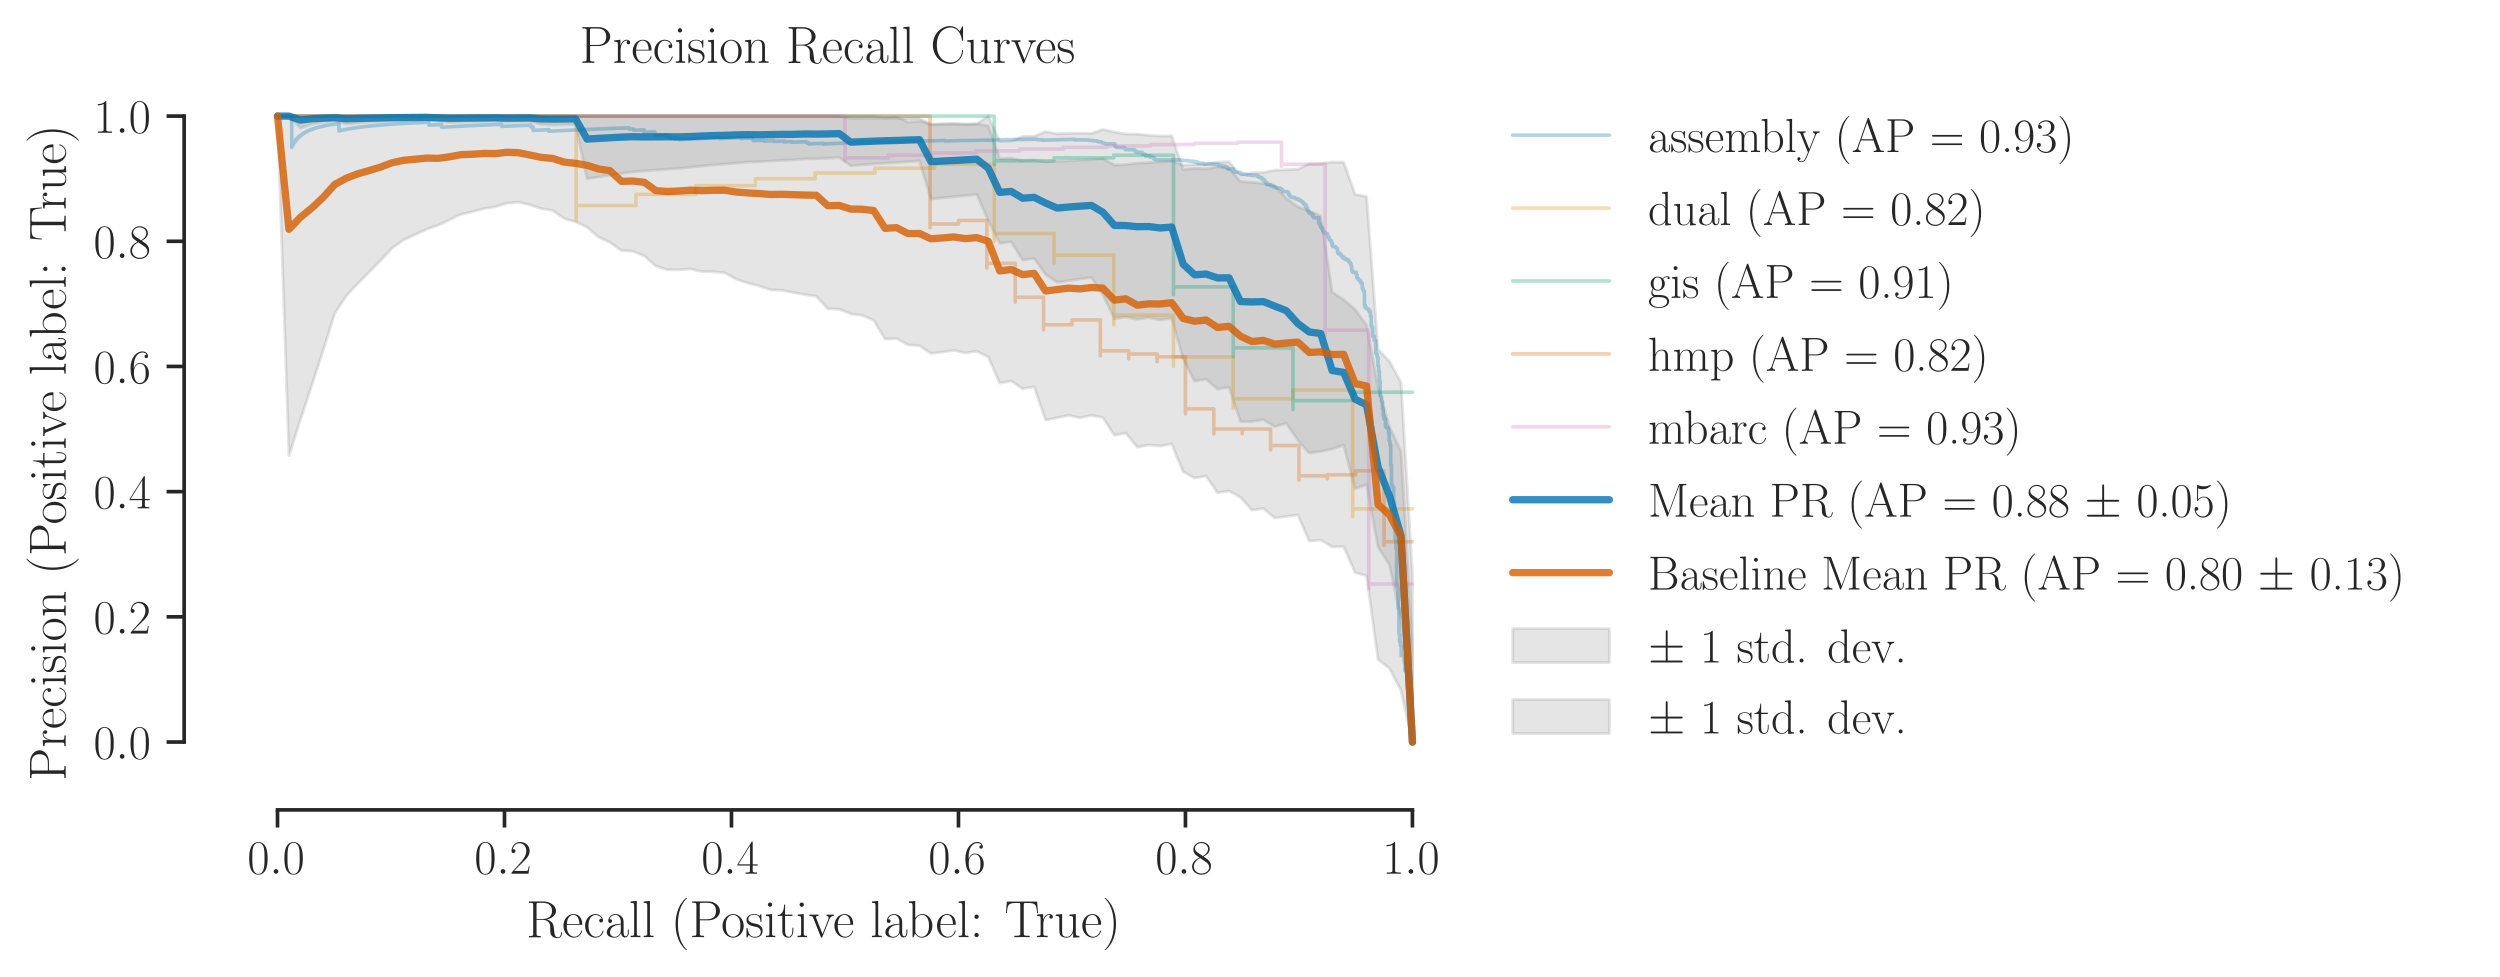 <?xml version="1.0" encoding="utf-8" standalone="no"?>
<!DOCTYPE svg PUBLIC "-//W3C//DTD SVG 1.1//EN"
  "http://www.w3.org/Graphics/SVG/1.1/DTD/svg11.dtd">
<!-- Created with matplotlib (https://matplotlib.org/) -->
<svg height="266.761pt" version="1.1" viewBox="0 0 682.854 266.761" width="682.854pt" xmlns="http://www.w3.org/2000/svg" xmlns:xlink="http://www.w3.org/1999/xlink">
 <defs>
  <style type="text/css">*{stroke-linecap:butt;stroke-linejoin:round;}</style>
 </defs>
 <g id="figure_1">
  <g id="patch_1">
   <path d="M 0 266.761 
L 682.854 266.761 
L 682.854 0 
L 0 0 
z
" style="fill:#ffffff;"/>
  </g>
  <g id="axes_1">
   <g id="patch_2">
    <path d="M 60.3 211.225 
L 401.293 211.225 
L 401.293 23.163 
L 60.3 23.163 
z
" style="fill:#ffffff;"/>
   </g>
   <g id="matplotlib.axis_1">
    <g id="xtick_1">
     <g id="line2d_1">
      <defs>
       <path d="M 0 0 
L 0 4.8 
" id="mc95c19a92b" style="stroke:#262626;"/>
      </defs>
      <g>
       <use style="fill:#262626;stroke:#262626;" x="75.799" xlink:href="#mc95c19a92b" y="221.225"/>
      </g>
     </g>
     <g id="text_1">
      <!-- $\mathdefault{0.0}$ -->
      <g style="fill:#262626;" transform="translate(67.573 238.657)scale(0.132 -0.132)">
       <defs>
        <path d="M 42 31.844 
C 42 37.969 41.906 48.422 37.703 56.453 
C 34 63.484 28.094 66 22.906 66 
C 18.094 66 12 63.781 8.203 56.562 
C 4.203 49.016 3.797 39.672 3.797 31.844 
C 3.797 26.109 3.906 17.375 7 9.734 
C 11.297 -0.609 19 -2 22.906 -2 
C 27.5 -2 34.5 -0.109 38.594 9.438 
C 41.594 16.375 42 24.5 42 31.844 
z
M 22.906 -0.406 
C 16.5 -0.406 12.703 5.125 11.297 12.75 
C 10.203 18.688 10.203 27.328 10.203 32.953 
C 10.203 40.688 10.203 47.109 11.5 53.234 
C 13.406 61.781 19 64.391 22.906 64.391 
C 27 64.391 32.297 61.672 34.203 53.438 
C 35.5 47.719 35.594 40.984 35.594 32.953 
C 35.594 26.422 35.594 18.375 34.406 12.453 
C 32.297 1.5 26.406 -0.406 22.906 -0.406 
z
" id="CMR17-48"/>
        <path d="M 18.406 4.797 
C 18.406 7.688 16 9.688 13.594 9.688 
C 10.703 9.688 8.703 7.297 8.703 4.891 
C 8.703 2 11.094 0 13.5 0 
C 16.406 0 18.406 2.391 18.406 4.797 
z
" id="CMMI12-58"/>
       </defs>
       <use transform="scale(0.996)" xlink:href="#CMR17-48"/>
       <use transform="translate(45.69 0)scale(0.996)" xlink:href="#CMMI12-58"/>
       <use transform="translate(72.788 0)scale(0.996)" xlink:href="#CMR17-48"/>
      </g>
     </g>
    </g>
    <g id="xtick_2">
     <g id="line2d_2">
      <g>
       <use style="fill:#262626;stroke:#262626;" x="137.798" xlink:href="#mc95c19a92b" y="221.225"/>
      </g>
     </g>
     <g id="text_2">
      <!-- $\mathdefault{0.2}$ -->
      <g style="fill:#262626;" transform="translate(129.571 238.657)scale(0.132 -0.132)">
       <defs>
        <path d="M 41.703 15.469 
L 39.906 15.469 
C 38.906 8.391 38.094 7.188 37.703 6.594 
C 37.203 5.797 30 5.797 28.594 5.797 
L 9.406 5.797 
C 13 9.688 20 16.766 28.5 24.938 
C 34.594 30.719 41.703 37.5 41.703 47.391 
C 41.703 59.188 32.297 66 21.797 66 
C 10.797 66 4.094 56.297 4.094 47.297 
C 4.094 43.391 7 42.891 8.203 42.891 
C 9.203 42.891 12.203 43.484 12.203 46.984 
C 12.203 50.094 9.594 51 8.203 51 
C 7.594 51 7 50.891 6.594 50.688 
C 8.5 59.188 14.297 63.391 20.406 63.391 
C 29.094 63.391 34.797 56.5 34.797 47.391 
C 34.797 38.703 29.703 31.219 24 24.734 
L 4.094 2.297 
L 4.094 0 
L 39.297 0 
z
" id="CMR17-50"/>
       </defs>
       <use transform="scale(0.996)" xlink:href="#CMR17-48"/>
       <use transform="translate(45.69 0)scale(0.996)" xlink:href="#CMMI12-58"/>
       <use transform="translate(72.788 0)scale(0.996)" xlink:href="#CMR17-50"/>
      </g>
     </g>
    </g>
    <g id="xtick_3">
     <g id="line2d_3">
      <g>
       <use style="fill:#262626;stroke:#262626;" x="199.797" xlink:href="#mc95c19a92b" y="221.225"/>
      </g>
     </g>
     <g id="text_3">
      <!-- $\mathdefault{0.4}$ -->
      <g style="fill:#262626;" transform="translate(191.57 238.657)scale(0.132 -0.132)">
       <defs>
        <path d="M 33.594 64.797 
C 33.594 66.891 33.5 67 31.703 67 
L 2 19.594 
L 2 17 
L 27.797 17 
L 27.797 7.188 
C 27.797 3.594 27.594 2.594 20.594 2.594 
L 18.703 2.594 
L 18.703 0 
C 21.906 0.188 27.297 0.188 30.703 0.188 
C 34.094 0.188 39.5 0.188 42.703 0 
L 42.703 2.594 
L 40.797 2.594 
C 33.797 2.594 33.594 3.594 33.594 7.188 
L 33.594 17 
L 43.797 17 
L 43.797 19.594 
L 33.594 19.594 
z
M 28.094 58.172 
L 28.094 19.594 
L 4 19.594 
z
" id="CMR17-52"/>
       </defs>
       <use transform="scale(0.996)" xlink:href="#CMR17-48"/>
       <use transform="translate(45.69 0)scale(0.996)" xlink:href="#CMMI12-58"/>
       <use transform="translate(72.788 0)scale(0.996)" xlink:href="#CMR17-52"/>
      </g>
     </g>
    </g>
    <g id="xtick_4">
     <g id="line2d_4">
      <g>
       <use style="fill:#262626;stroke:#262626;" x="261.796" xlink:href="#mc95c19a92b" y="221.225"/>
      </g>
     </g>
     <g id="text_4">
      <!-- $\mathdefault{0.6}$ -->
      <g style="fill:#262626;" transform="translate(253.569 238.657)scale(0.132 -0.132)">
       <defs>
        <path d="M 10.594 34.344 
C 10.594 58 21.797 63.688 28.297 63.688 
C 30.406 63.688 35.5 63.266 37.5 59.094 
C 35.906 59.094 32.906 59.094 32.906 55.594 
C 32.906 52.891 35.094 52 36.5 52 
C 37.406 52 40.094 52.391 40.094 55.797 
C 40.094 62.297 35.094 66 28.203 66 
C 16.297 66 3.797 53.297 3.797 31.422 
C 3.797 4.016 15.094 -2 23.094 -2 
C 32.797 -2 42 6.734 42 20.234 
C 42 32.828 33.906 42 23.703 42 
C 17.594 42 13.094 37.969 10.594 30.922 
z
M 23.094 0.391 
C 10.797 0.391 10.797 18.938 10.797 22.656 
C 10.797 29.906 14.203 40.391 23.5 40.391 
C 25.203 40.391 30.094 40.391 33.406 33.438 
C 35.203 29.516 35.203 25.375 35.203 20.344 
C 35.203 14.906 35.203 10.875 33.094 6.844 
C 30.906 2.703 27.703 0.391 23.094 0.391 
z
" id="CMR17-54"/>
       </defs>
       <use transform="scale(0.996)" xlink:href="#CMR17-48"/>
       <use transform="translate(45.69 0)scale(0.996)" xlink:href="#CMMI12-58"/>
       <use transform="translate(72.788 0)scale(0.996)" xlink:href="#CMR17-54"/>
      </g>
     </g>
    </g>
    <g id="xtick_5">
     <g id="line2d_5">
      <g>
       <use style="fill:#262626;stroke:#262626;" x="323.794" xlink:href="#mc95c19a92b" y="221.225"/>
      </g>
     </g>
     <g id="text_5">
      <!-- $\mathdefault{0.8}$ -->
      <g style="fill:#262626;" transform="translate(315.568 238.657)scale(0.132 -0.132)">
       <defs>
        <path d="M 27.203 35.766 
C 33.5 38.969 39.906 43.797 39.906 51.531 
C 39.906 60.688 31.094 66 23 66 
C 13.906 66 5.906 59.375 5.906 50.234 
C 5.906 47.719 6.5 43.391 10.406 39.578 
C 11.406 38.578 15.594 35.562 18.297 33.656 
C 13.797 31.344 3.297 25.812 3.297 14.766 
C 3.297 4.406 13.094 -2 22.797 -2 
C 33.5 -2 42.5 5.719 42.5 15.969 
C 42.5 25.109 36.406 29.328 32.406 32.047 
z
M 14.094 44.609 
C 13.297 45.109 9.297 48.219 9.297 52.938 
C 9.297 59.078 15.594 63.688 22.797 63.688 
C 30.703 63.688 36.5 58.062 36.5 51.531 
C 36.5 42.188 26.094 36.859 25.594 36.859 
C 25.5 36.859 25.406 36.859 24.594 37.469 
z
M 32.5 24 
C 34 22.906 38.797 19.578 38.797 13.453 
C 38.797 6.016 31.406 0.391 23 0.391 
C 13.906 0.391 7 6.922 7 14.859 
C 7 22.797 13.094 29.438 20 32.547 
z
" id="CMR17-56"/>
       </defs>
       <use transform="scale(0.996)" xlink:href="#CMR17-48"/>
       <use transform="translate(45.69 0)scale(0.996)" xlink:href="#CMMI12-58"/>
       <use transform="translate(72.788 0)scale(0.996)" xlink:href="#CMR17-56"/>
      </g>
     </g>
    </g>
    <g id="xtick_6">
     <g id="line2d_6">
      <g>
       <use style="fill:#262626;stroke:#262626;" x="385.793" xlink:href="#mc95c19a92b" y="221.225"/>
      </g>
     </g>
     <g id="text_6">
      <!-- $\mathdefault{1.0}$ -->
      <g style="fill:#262626;" transform="translate(377.566 238.657)scale(0.132 -0.132)">
       <defs>
        <path d="M 26.594 63.797 
C 26.594 65.891 26.5 66 25.094 66 
C 21.203 61.359 15.297 59.891 9.703 59.688 
C 9.406 59.688 8.906 59.688 8.797 59.5 
C 8.703 59.297 8.703 59.094 8.703 57 
C 11.797 57 17 57.594 21 59.984 
L 21 7.297 
C 21 3.797 20.797 2.594 12.203 2.594 
L 9.203 2.594 
L 9.203 0 
C 14 0.094 19 0.188 23.797 0.188 
C 28.594 0.188 33.594 0.094 38.406 0 
L 38.406 2.594 
L 35.406 2.594 
C 26.797 2.594 26.594 3.688 26.594 7.297 
z
" id="CMR17-49"/>
       </defs>
       <use transform="scale(0.996)" xlink:href="#CMR17-49"/>
       <use transform="translate(45.69 0)scale(0.996)" xlink:href="#CMMI12-58"/>
       <use transform="translate(72.788 0)scale(0.996)" xlink:href="#CMR17-48"/>
      </g>
     </g>
    </g>
    <g id="text_7">
     <!-- Recall (Positive label: True) -->
     <g style="fill:#262626;" transform="translate(143.745 255.974)scale(0.144 -0.144)">
      <defs>
       <path d="M 39.203 33.688 
C 48.703 35.594 56.703 42.016 56.703 50.047 
C 56.703 59.469 46.094 68 32.094 68 
L 5.203 68 
L 5.203 65.391 
C 12.094 65.391 13.203 65.391 13.203 60.875 
L 13.203 6.688 
C 13.203 2.188 12.094 2.188 5.203 2.188 
L 5.203 -0.406 
C 8.094 -0.203 13.297 -0.203 16.406 -0.203 
C 19.5 -0.203 24.703 -0.203 27.594 -0.406 
L 27.594 2.188 
C 20.703 2.188 19.594 2.188 19.594 6.688 
L 19.594 33 
L 31.297 33 
C 37 33 40.203 30.688 41.594 29.391 
C 45.594 25.5 45.594 22.797 45.594 16 
C 45.594 9.297 45.594 5.891 48.594 2.5 
C 52.406 -1.609 57.5 -2 59.703 -2 
C 67.094 -2 68.203 6.297 68.203 8 
C 68.203 8.594 68.203 9.297 67.297 9.297 
C 66.5 9.297 66.406 8.688 66.406 8.297 
C 65.906 1.797 63 -0.406 59.906 -0.406 
C 54.406 -0.406 53.797 5.891 53.203 12 
C 52.906 14.094 52.703 15.594 52.5 17.797 
C 51.906 22.797 51.094 30.094 39.203 33.688 
z
M 31 34.594 
L 19.594 34.594 
L 19.594 61.484 
C 19.594 64.891 19.797 65.391 23.797 65.391 
L 31.094 65.391 
C 39.406 65.391 49.094 62.484 49.094 50.047 
C 49.094 37.094 38.5 34.594 31 34.594 
z
" id="CMR17-82"/>
       <path d="M 38.094 23.484 
C 38.5 23.891 38.5 24.094 38.5 25.094 
C 38.5 35.172 33.094 44 21.703 44 
C 11.094 44 2.703 33.984 2.703 21.781 
C 2.703 8.656 12.203 -1 22.797 -1 
C 34 -1 38.406 9.672 38.406 11.797 
C 38.406 12.5 37.797 12.5 37.594 12.5 
C 36.906 12.5 36.797 12.297 36.406 11.078 
C 34.203 4.219 28.703 0.797 23.5 0.797 
C 19.203 0.797 14.906 3.219 12.203 7.656 
C 9.094 12.797 9.094 18.75 9.094 23.484 
z
M 9.203 25 
C 9.906 39.234 17.594 42.391 21.594 42.391 
C 28.406 42.391 33 36.062 33.094 25 
z
" id="CMR17-101"/>
       <path d="M 34.906 35 
C 33 35 30.203 35 30.203 31.484 
C 30.203 28.688 32.5 27.891 33.797 27.891 
C 34.5 27.891 37.406 28.188 37.406 31.688 
C 37.406 38.688 30.594 44 22.906 44 
C 12.297 44 3.297 34.391 3.297 21.547 
C 3.297 8.141 12.703 -1 22.906 -1 
C 35.297 -1 38.406 10.562 38.406 11.672 
C 38.406 12.078 38.297 12.375 37.594 12.375 
C 36.906 12.375 36.797 12.281 36.406 10.969 
C 33.797 2.812 28.094 0.797 23.797 0.797 
C 17.406 0.797 9.703 6.734 9.703 21.641 
C 9.703 36.844 17.094 42.188 23 42.188 
C 26.906 42.188 32.703 40.344 34.906 35 
z
" id="CMR17-99"/>
       <path d="M 36 25.875 
C 36 32 36 35.547 31.797 39.594 
C 28.094 42.984 23.797 44 20.406 44 
C 12.5 44 6.797 37.625 6.797 30.891 
C 6.797 27.188 9.797 27 10.406 27 
C 11.703 27 14 27.797 14 30.594 
C 14 33.094 12.094 34.188 10.406 34.188 
C 10 34.188 9.5 34.094 9.203 34 
C 11.297 40.531 16.703 42.391 20.203 42.391 
C 25.203 42.391 30.703 37.828 30.703 29.297 
L 30.703 25.5 
C 24.797 25.297 17.703 24.5 12.094 21.453 
C 5.797 17.922 4 12.844 4 9 
C 4 1.203 13 -1 18.297 -1 
C 23.797 -1 28.906 2.109 31.094 7.891 
C 31.297 3.422 34.094 -0.609 38.5 -0.609 
C 40.594 -0.609 45.906 0.797 45.906 8.797 
L 45.906 14.469 
L 44.094 14.469 
L 44.094 8.703 
C 44.094 2.516 41.406 1.703 40.094 1.703 
C 36 1.703 36 6.969 36 11.438 
z
M 30.703 13.859 
C 30.703 5.047 24.5 0.594 19 0.594 
C 14 0.594 10.094 4.344 10.094 9 
C 10.094 12.047 11.406 17.406 17.203 20.656 
C 22 23.391 27.5 23.797 30.703 24 
z
" id="CMR17-97"/>
       <path d="M 15.297 69 
L 3.406 67.891 
L 3.406 65.297 
C 9.297 65.297 10.203 64.703 10.203 59.922 
L 10.203 6.859 
C 10.203 3.094 9.797 2.594 3.406 2.594 
L 3.406 0 
C 5.797 0.188 10.203 0.188 12.703 0.188 
C 15.297 0.188 19.703 0.188 22.094 0 
L 22.094 2.594 
C 15.703 2.594 15.297 2.984 15.297 6.859 
z
" id="CMR17-108"/>
       <path d="M 30.594 -24.406 
C 30.594 -24.312 30.594 -24.109 30.297 -23.812 
C 25.703 -19.109 13.406 -6.297 13.406 24.938 
C 13.406 56.172 25.5 68.875 30.406 73.891 
C 30.406 73.984 30.594 74.188 30.594 74.484 
C 30.594 74.797 30.297 75 29.906 75 
C 28.797 75 20.297 67.578 15.406 56.562 
C 10.406 45.453 9 34.656 9 25.047 
C 9 17.828 9.703 5.625 15.703 -7.297 
C 20.5 -17.703 28.703 -25 29.906 -25 
C 30.406 -25 30.594 -24.812 30.594 -24.406 
z
" id="CMR17-40"/>
       <path d="M 19.797 32 
L 35.797 32 
C 48.703 32 58.094 40.359 58.094 49.797 
C 58.094 59.234 48.906 68 35.797 68 
L 5.203 68 
L 5.203 65.391 
C 12.094 65.391 13.203 65.391 13.203 60.922 
L 13.203 7.078 
C 13.203 2.594 12.094 2.594 5.203 2.594 
L 5.203 0 
C 8.094 0.188 13.406 0.188 16.5 0.188 
C 19.594 0.188 24.906 0.188 27.797 0 
L 27.797 2.594 
C 20.906 2.594 19.797 2.594 19.797 7.078 
z
M 19.594 34.094 
L 19.594 61.516 
C 19.594 64.891 19.797 65.391 23.797 65.391 
L 33.906 65.391 
C 46.797 65.391 50.5 58.047 50.5 49.797 
C 50.5 40.75 46.094 34.094 33.906 34.094 
z
" id="CMR17-80"/>
       <path d="M 43.094 21.188 
C 43.094 34 33.797 44 22.906 44 
C 12 44 2.703 34 2.703 21.188 
C 2.703 8.594 12 -1 22.906 -1 
C 33.797 -1 43.094 8.594 43.094 21.188 
z
M 22.906 0.797 
C 18.203 0.797 14.203 3.594 11.906 7.5 
C 9.406 12 9.094 17.594 9.094 22 
C 9.094 26.188 9.297 31.391 11.906 35.891 
C 13.906 39.188 17.797 42.391 22.906 42.391 
C 27.406 42.391 31.203 39.891 33.594 36.391 
C 36.703 31.688 36.703 25.094 36.703 22 
C 36.703 18.094 36.5 12.094 33.797 7.297 
C 31 2.688 26.703 0.797 22.906 0.797 
z
" id="CMR17-111"/>
       <path d="M 30.906 42 
C 30.906 43.797 30.797 43.891 30.203 43.891 
C 29.797 43.891 29.703 43.797 28.5 42.297 
C 28.203 41.891 27.297 40.891 27 40.5 
C 23.797 43.891 19.297 44 17.594 44 
C 6.5 44 2.5 38.188 2.5 32.391 
C 2.5 23.391 12.703 21.297 15.594 20.688 
C 21.906 19.391 24.094 19 26.203 17.188 
C 27.5 16 29.703 13.797 29.703 10.188 
C 29.703 6 27.297 0.594 18.094 0.594 
C 9.406 0.594 6.297 7.188 4.5 16 
C 4.203 17.391 4.203 17.5 3.406 17.5 
C 2.594 17.5 2.5 17.391 2.5 15.391 
L 2.5 1 
C 2.5 -0.812 2.594 -0.906 3.203 -0.906 
C 3.703 -0.906 3.797 -0.812 4.297 0 
C 4.906 0.891 6.406 3.297 7 4.297 
C 9 1.594 12.5 -1 18.094 -1 
C 28 -1 33.297 4.391 33.297 12.188 
C 33.297 17.297 30.594 20 29.297 21.188 
C 26.297 24.297 22.797 25 18.594 25.797 
C 13.094 27 6.094 28.391 6.094 34.5 
C 6.094 37.094 7.5 42.594 17.594 42.594 
C 28.297 42.594 28.906 32.594 29.094 29.391 
C 29.203 28.891 29.703 28.797 30 28.797 
C 30.906 28.797 30.906 29.094 30.906 30.797 
z
" id="CMR17-115"/>
       <path d="M 15.5 61.891 
C 15.5 64.094 13.703 66 11.406 66 
C 9.203 66 7.297 64.188 7.297 61.891 
C 7.297 59.688 9.094 57.797 11.406 57.797 
C 13.594 57.797 15.5 59.594 15.5 61.891 
z
M 3.797 42.891 
L 3.797 40.297 
C 9.406 40.297 10.203 39.688 10.203 34.859 
L 10.203 6.922 
C 10.203 3.094 9.797 2.594 3.406 2.594 
L 3.406 0 
C 5.797 0.188 10.094 0.188 12.594 0.188 
C 15 0.188 19.094 0.188 21.406 0 
L 21.406 2.594 
C 15.5 2.594 15.297 3.203 15.297 6.812 
L 15.297 44 
z
" id="CMR17-105"/>
       <path d="M 15.094 40.391 
L 29.094 40.391 
L 29.094 43 
L 15.094 43 
L 15.094 62 
L 13.297 62 
C 13.094 51.438 9.594 42.188 1.094 41.984 
L 1.094 40.391 
L 9.797 40.391 
L 9.797 12.156 
C 9.797 10.234 9.797 -1 21.406 -1 
C 27.297 -1 30.703 4.812 30.703 12.25 
L 30.703 17.984 
L 28.906 17.984 
L 28.906 12.344 
C 28.906 5.422 26.203 0.797 22 0.797 
C 19.094 0.797 15.094 2.797 15.094 11.953 
z
" id="CMR17-116"/>
       <path d="M 39.094 33.953 
C 40 36.172 41.594 40.188 47.406 40.391 
L 47.406 43 
C 45.5 42.891 43 42.797 41.094 42.797 
C 39 42.797 35.703 42.797 33.703 43 
L 33.703 40.391 
C 36.203 40.188 37.594 38.984 37.594 36.375 
C 37.594 35.469 37.594 35.266 37 33.859 
L 26 5.922 
L 14.094 36.062 
C 13.5 37.375 13.5 37.578 13.5 37.984 
C 13.5 40.391 16.797 40.391 18.297 40.391 
L 18.297 43 
C 15.906 42.797 11.5 42.797 9 42.797 
C 6.297 42.797 3.203 42.797 1 43 
L 1 40.391 
C 4.797 40.391 6.906 40.391 8.094 37.281 
L 22.594 0.688 
C 23.203 -0.812 23.297 -1 24.203 -1 
C 25.094 -1 25.203 -0.812 25.797 0.688 
z
" id="CMR17-118"/>
       <path d="M 15 69 
L 3.094 67.891 
L 3.094 65.297 
C 9 65.297 9.906 64.703 9.906 60.047 
L 9.906 -0.203 
L 11.703 -0.203 
L 14.594 6.953 
C 17.5 2.203 21.797 -1 27.594 -1 
C 37.594 -1 47.703 7.859 47.703 21.594 
C 47.703 34.516 38.703 44 28.594 44 
C 22.406 44 18 40.672 15 36.734 
z
M 15.203 31.594 
C 15.203 33.406 15.203 33.703 16.594 35.828 
C 20.5 41.891 26.094 42.391 28 42.391 
C 31 42.391 41.297 40.781 41.297 21.688 
C 41.297 1.703 29.5 0.594 27.094 0.594 
C 24 0.594 19.5 1.797 16.297 7.656 
C 15.203 9.578 15.203 9.781 15.203 11.594 
z
" id="CMR17-98"/>
       <path d="M 16.594 38.891 
C 16.594 41.391 14.594 43 12.5 43 
C 10.5 43 8.406 41.391 8.406 38.891 
C 8.406 36.391 10.406 34.797 12.5 34.797 
C 14.5 34.797 16.594 36.391 16.594 38.891 
z
M 16.594 4.094 
C 16.594 6.594 14.594 8.188 12.5 8.188 
C 10.5 8.188 8.406 6.594 8.406 4.094 
C 8.406 1.594 10.406 0 12.5 0 
C 14.5 0 16.594 1.594 16.594 4.094 
z
" id="CMR17-58"/>
       <path d="M 62.203 67.688 
L 4.5 67.688 
L 2.797 45.688 
L 4.594 45.688 
C 5.906 62.203 7.297 65.094 22.703 65.094 
C 24.5 65.094 27.406 65.094 28.203 64.984 
C 30.094 64.688 30.094 63.5 30.094 61.203 
L 30.094 7.266 
C 30.094 3.688 29.797 2.594 21.5 2.594 
L 18.703 2.594 
L 18.703 0 
C 23.5 0.094 28.5 0.188 33.406 0.188 
C 38.297 0.188 43.297 0.094 48.094 0 
L 48.094 2.594 
L 45.297 2.594 
C 37 2.594 36.703 3.688 36.703 7.266 
L 36.703 61.203 
C 36.703 63.391 36.703 64.594 38.5 64.984 
C 39.297 65.094 42.203 65.094 44 65.094 
C 59.297 65.094 60.797 62.203 62.094 45.688 
L 63.906 45.688 
z
" id="CMR17-84"/>
       <path d="M 15 23.703 
C 15 33.344 19.094 42.391 26.594 42.391 
C 27.297 42.391 28 42.297 28.703 41.984 
C 28.703 41.984 26.5 41.281 26.5 38.672 
C 26.5 36.266 28.406 35.266 29.906 35.266 
C 31.094 35.266 33.297 35.969 33.297 38.781 
C 33.297 41.984 30.094 44 26.703 44 
C 19.094 44 15.797 36.562 14.797 33.047 
L 14.703 33.047 
L 14.703 44 
L 3.094 42.891 
L 3.094 40.281 
C 9 40.281 9.906 39.688 9.906 34.859 
L 9.906 6.922 
C 9.906 3.094 9.5 2.594 3.094 2.594 
L 3.094 0 
C 5.5 0.188 10.094 0.188 12.703 0.188 
C 15.594 0.188 20.703 0.188 23.406 0 
L 23.406 2.594 
C 16.203 2.594 15 2.594 15 7.109 
z
" id="CMR17-114"/>
       <path d="M 29.406 42.891 
L 29.406 40.297 
C 35.297 40.297 36.203 39.688 36.203 34.828 
L 36.203 16.453 
C 36.203 7.969 31.703 0.594 24.297 0.594 
C 16.094 0.594 15.406 5.547 15.406 10.797 
L 15.406 44 
L 3.297 42.891 
L 3.297 40.297 
C 7.297 40.297 10 40.297 10.094 36.25 
L 10.094 16.859 
C 10.094 10.094 10.094 5.75 12.703 2.922 
C 14 1.609 16.5 -1 23.703 -1 
C 32.203 -1 35.5 6.25 36.297 8.375 
L 36.406 8.375 
L 36.406 -1 
L 48.297 -0.203 
L 48.297 2.406 
C 42.406 2.406 41.5 3.016 41.5 7.859 
L 41.5 44 
z
" id="CMR17-117"/>
       <path d="M 26.297 24.938 
C 26.297 32.141 25.594 44.359 19.594 57.266 
C 14.797 67.688 6.594 75 5.406 75 
C 5.094 75 4.703 74.891 4.703 74.391 
C 4.703 74.188 4.797 74.094 4.906 73.891 
C 9.703 68.875 21.906 56.172 21.906 25.047 
C 21.906 -6.188 9.797 -18.906 4.906 -23.906 
C 4.797 -24.109 4.703 -24.203 4.703 -24.406 
C 4.703 -24.906 5.094 -25 5.406 -25 
C 6.5 -25 15 -17.609 19.906 -6.594 
C 24.906 4.516 26.297 15.328 26.297 24.938 
z
" id="CMR17-41"/>
      </defs>
      <use transform="scale(0.996)" xlink:href="#CMR17-82"/>
      <use transform="translate(67.791 0)scale(0.996)" xlink:href="#CMR17-101"/>
      <use transform="translate(108.277 0)scale(0.996)" xlink:href="#CMR17-99"/>
      <use transform="translate(148.762 0)scale(0.996)" xlink:href="#CMR17-97"/>
      <use transform="translate(194.453 0)scale(0.996)" xlink:href="#CMR17-108"/>
      <use transform="translate(219.324 0)scale(0.996)" xlink:href="#CMR17-108"/>
      <use transform="translate(274.271 0)scale(0.996)" xlink:href="#CMR17-40"/>
      <use transform="translate(309.552 0)scale(0.996)" xlink:href="#CMR17-80"/>
      <use transform="translate(369.536 0)scale(0.996)" xlink:href="#CMR17-111"/>
      <use transform="translate(415.226 0)scale(0.996)" xlink:href="#CMR17-115"/>
      <use transform="translate(451.027 0)scale(0.996)" xlink:href="#CMR17-105"/>
      <use transform="translate(475.898 0)scale(0.996)" xlink:href="#CMR17-116"/>
      <use transform="translate(511.179 0)scale(0.996)" xlink:href="#CMR17-105"/>
      <use transform="translate(536.05 0)scale(0.996)" xlink:href="#CMR17-118"/>
      <use transform="translate(581.741 0)scale(0.996)" xlink:href="#CMR17-101"/>
      <use transform="translate(652.302 0)scale(0.996)" xlink:href="#CMR17-108"/>
      <use transform="translate(677.173 0)scale(0.996)" xlink:href="#CMR17-97"/>
      <use transform="translate(722.864 0)scale(0.996)" xlink:href="#CMR17-98"/>
      <use transform="translate(776.362 0)scale(0.996)" xlink:href="#CMR17-101"/>
      <use transform="translate(816.847 0)scale(0.996)" xlink:href="#CMR17-108"/>
      <use transform="translate(841.718 0)scale(0.996)" xlink:href="#CMR17-58"/>
      <use transform="translate(907.075 0)scale(0.996)" xlink:href="#CMR17-84"/>
      <use transform="translate(965.778 0)scale(0.996)" xlink:href="#CMR17-114"/>
      <use transform="translate(1001.059 0)scale(0.996)" xlink:href="#CMR17-117"/>
      <use transform="translate(1051.954 0)scale(0.996)" xlink:href="#CMR17-101"/>
      <use transform="translate(1092.44 0)scale(0.996)" xlink:href="#CMR17-41"/>
     </g>
    </g>
   </g>
   <g id="matplotlib.axis_2">
    <g id="ytick_1">
     <g id="line2d_7">
      <defs>
       <path d="M 0 0 
L -4.8 0 
" id="m60a97ef1af" style="stroke:#262626;"/>
      </defs>
      <g>
       <use style="fill:#262626;stroke:#262626;" x="50.3" xlink:href="#m60a97ef1af" y="202.677"/>
      </g>
     </g>
     <g id="text_8">
      <!-- $\mathdefault{0.0}$ -->
      <g style="fill:#262626;" transform="translate(25.546 207.243)scale(0.132 -0.132)">
       <use transform="scale(0.996)" xlink:href="#CMR17-48"/>
       <use transform="translate(45.69 0)scale(0.996)" xlink:href="#CMMI12-58"/>
       <use transform="translate(72.788 0)scale(0.996)" xlink:href="#CMR17-48"/>
      </g>
     </g>
    </g>
    <g id="ytick_2">
     <g id="line2d_8">
      <g>
       <use style="fill:#262626;stroke:#262626;" x="50.3" xlink:href="#m60a97ef1af" y="168.483"/>
      </g>
     </g>
     <g id="text_9">
      <!-- $\mathdefault{0.2}$ -->
      <g style="fill:#262626;" transform="translate(25.546 173.05)scale(0.132 -0.132)">
       <use transform="scale(0.996)" xlink:href="#CMR17-48"/>
       <use transform="translate(45.69 0)scale(0.996)" xlink:href="#CMMI12-58"/>
       <use transform="translate(72.788 0)scale(0.996)" xlink:href="#CMR17-50"/>
      </g>
     </g>
    </g>
    <g id="ytick_3">
     <g id="line2d_9">
      <g>
       <use style="fill:#262626;stroke:#262626;" x="50.3" xlink:href="#m60a97ef1af" y="134.29"/>
      </g>
     </g>
     <g id="text_10">
      <!-- $\mathdefault{0.4}$ -->
      <g style="fill:#262626;" transform="translate(25.546 138.857)scale(0.132 -0.132)">
       <use transform="scale(0.996)" xlink:href="#CMR17-48"/>
       <use transform="translate(45.69 0)scale(0.996)" xlink:href="#CMMI12-58"/>
       <use transform="translate(72.788 0)scale(0.996)" xlink:href="#CMR17-52"/>
      </g>
     </g>
    </g>
    <g id="ytick_4">
     <g id="line2d_10">
      <g>
       <use style="fill:#262626;stroke:#262626;" x="50.3" xlink:href="#m60a97ef1af" y="100.097"/>
      </g>
     </g>
     <g id="text_11">
      <!-- $\mathdefault{0.6}$ -->
      <g style="fill:#262626;" transform="translate(25.546 104.663)scale(0.132 -0.132)">
       <use transform="scale(0.996)" xlink:href="#CMR17-48"/>
       <use transform="translate(45.69 0)scale(0.996)" xlink:href="#CMMI12-58"/>
       <use transform="translate(72.788 0)scale(0.996)" xlink:href="#CMR17-54"/>
      </g>
     </g>
    </g>
    <g id="ytick_5">
     <g id="line2d_11">
      <g>
       <use style="fill:#262626;stroke:#262626;" x="50.3" xlink:href="#m60a97ef1af" y="65.904"/>
      </g>
     </g>
     <g id="text_12">
      <!-- $\mathdefault{0.8}$ -->
      <g style="fill:#262626;" transform="translate(25.546 70.47)scale(0.132 -0.132)">
       <use transform="scale(0.996)" xlink:href="#CMR17-48"/>
       <use transform="translate(45.69 0)scale(0.996)" xlink:href="#CMMI12-58"/>
       <use transform="translate(72.788 0)scale(0.996)" xlink:href="#CMR17-56"/>
      </g>
     </g>
    </g>
    <g id="ytick_6">
     <g id="line2d_12">
      <g>
       <use style="fill:#262626;stroke:#262626;" x="50.3" xlink:href="#m60a97ef1af" y="31.711"/>
      </g>
     </g>
     <g id="text_13">
      <!-- $\mathdefault{1.0}$ -->
      <g style="fill:#262626;" transform="translate(25.546 36.277)scale(0.132 -0.132)">
       <use transform="scale(0.996)" xlink:href="#CMR17-49"/>
       <use transform="translate(45.69 0)scale(0.996)" xlink:href="#CMMI12-58"/>
       <use transform="translate(72.788 0)scale(0.996)" xlink:href="#CMR17-48"/>
      </g>
     </g>
    </g>
    <g id="text_14">
     <!-- Precision (Positive label: True) -->
     <g style="fill:#262626;" transform="translate(17.96 213.258)rotate(-90)scale(0.144 -0.144)">
      <defs>
       <path d="M 41.5 30.531 
C 41.5 35.656 40.5 44 28.703 44 
C 20.797 44 16.703 37.875 15.203 33.844 
L 15.094 33.844 
L 15.094 44 
L 3.297 42.891 
L 3.297 40.281 
C 9.203 40.281 10.094 39.688 10.094 34.859 
L 10.094 6.922 
C 10.094 3.094 9.703 2.594 3.297 2.594 
L 3.297 0 
C 5.703 0.188 10.094 0.188 12.703 0.188 
C 15.297 0.188 19.797 0.188 22.203 0 
L 22.203 2.594 
C 15.797 2.594 15.406 3 15.406 6.922 
L 15.406 26.219 
C 15.406 35.453 21 42.391 28 42.391 
C 35.406 42.391 36.203 35.766 36.203 30.938 
L 36.203 6.922 
C 36.203 3.094 35.797 2.594 29.406 2.594 
L 29.406 0 
C 31.797 0.188 36.203 0.188 38.797 0.188 
C 41.406 0.188 45.906 0.188 48.297 0 
L 48.297 2.594 
C 41.906 2.594 41.5 3 41.5 6.922 
z
" id="CMR17-110"/>
      </defs>
      <use transform="scale(0.996)" xlink:href="#CMR17-80"/>
      <use transform="translate(62.586 0)scale(0.996)" xlink:href="#CMR17-114"/>
      <use transform="translate(97.867 0)scale(0.996)" xlink:href="#CMR17-101"/>
      <use transform="translate(138.353 0)scale(0.996)" xlink:href="#CMR17-99"/>
      <use transform="translate(178.838 0)scale(0.996)" xlink:href="#CMR17-105"/>
      <use transform="translate(203.709 0)scale(0.996)" xlink:href="#CMR17-115"/>
      <use transform="translate(239.511 0)scale(0.996)" xlink:href="#CMR17-105"/>
      <use transform="translate(264.382 0)scale(0.996)" xlink:href="#CMR17-111"/>
      <use transform="translate(310.072 0)scale(0.996)" xlink:href="#CMR17-110"/>
      <use transform="translate(391.044 0)scale(0.996)" xlink:href="#CMR17-40"/>
      <use transform="translate(426.324 0)scale(0.996)" xlink:href="#CMR17-80"/>
      <use transform="translate(486.308 0)scale(0.996)" xlink:href="#CMR17-111"/>
      <use transform="translate(531.999 0)scale(0.996)" xlink:href="#CMR17-115"/>
      <use transform="translate(567.8 0)scale(0.996)" xlink:href="#CMR17-105"/>
      <use transform="translate(592.671 0)scale(0.996)" xlink:href="#CMR17-116"/>
      <use transform="translate(627.952 0)scale(0.996)" xlink:href="#CMR17-105"/>
      <use transform="translate(652.823 0)scale(0.996)" xlink:href="#CMR17-118"/>
      <use transform="translate(698.513 0)scale(0.996)" xlink:href="#CMR17-101"/>
      <use transform="translate(769.075 0)scale(0.996)" xlink:href="#CMR17-108"/>
      <use transform="translate(793.946 0)scale(0.996)" xlink:href="#CMR17-97"/>
      <use transform="translate(839.637 0)scale(0.996)" xlink:href="#CMR17-98"/>
      <use transform="translate(893.134 0)scale(0.996)" xlink:href="#CMR17-101"/>
      <use transform="translate(933.62 0)scale(0.996)" xlink:href="#CMR17-108"/>
      <use transform="translate(958.491 0)scale(0.996)" xlink:href="#CMR17-58"/>
      <use transform="translate(1023.848 0)scale(0.996)" xlink:href="#CMR17-84"/>
      <use transform="translate(1082.55 0)scale(0.996)" xlink:href="#CMR17-114"/>
      <use transform="translate(1117.831 0)scale(0.996)" xlink:href="#CMR17-117"/>
      <use transform="translate(1168.727 0)scale(0.996)" xlink:href="#CMR17-101"/>
      <use transform="translate(1209.212 0)scale(0.996)" xlink:href="#CMR17-41"/>
     </g>
    </g>
   </g>
   <g id="PolyCollection_1">
    <defs>
     <path d="M 75.799 -235.05 
L 75.799 -235.05 
L 78.93 -235.05 
L 82.062 -231.801 
L 85.193 -232.861 
L 88.324 -233.4 
L 91.455 -233.725 
L 94.587 -232.861 
L 97.718 -233.168 
L 100.849 -233.4 
L 103.981 -233.58 
L 107.112 -233.725 
L 110.243 -233.844 
L 113.374 -233.944 
L 116.506 -234.028 
L 119.637 -233.632 
L 122.768 -233.292 
L 125.899 -233.4 
L 129.031 -233.495 
L 132.162 -233.58 
L 135.293 -233.657 
L 138.424 -233.4 
L 141.556 -233.477 
L 144.687 -233.548 
L 147.818 -232.768 
L 150.949 -232.594 
L 154.081 -232.69 
L 157.212 -232.779 
L 160.343 -217.94 
L 163.474 -218.425 
L 166.606 -218.909 
L 169.737 -219.392 
L 172.868 -219.821 
L 175.999 -220.053 
L 179.131 -220.309 
L 182.262 -220.564 
L 185.393 -220.757 
L 188.524 -221.072 
L 191.656 -221.409 
L 194.787 -221.708 
L 197.918 -221.948 
L 201.049 -222.245 
L 204.181 -222.484 
L 207.312 -222.59 
L 210.443 -222.777 
L 213.574 -222.964 
L 216.706 -223.091 
L 219.837 -223.337 
L 222.968 -223.401 
L 226.099 -223.55 
L 229.231 -223.758 
L 232.362 -221.486 
L 235.493 -221.734 
L 238.624 -221.98 
L 241.756 -222.204 
L 244.887 -222.378 
L 248.018 -222.589 
L 251.149 -222.799 
L 254.281 -212.395 
L 257.412 -212.721 
L 260.543 -213.028 
L 263.674 -213.34 
L 266.806 -213.646 
L 269.937 -206.554 
L 273.068 -200.321 
L 276.199 -200.742 
L 279.331 -195.743 
L 282.462 -196.186 
L 285.593 -191.788 
L 288.724 -189.64 
L 291.856 -190.1 
L 294.987 -190.548 
L 298.118 -190.988 
L 301.249 -186.164 
L 304.381 -179.711 
L 307.512 -180.142 
L 310.643 -179.545 
L 313.774 -179.969 
L 316.906 -179.368 
L 320.037 -179.828 
L 323.168 -168.777 
L 326.299 -162.644 
L 329.431 -163.172 
L 332.562 -160.503 
L 335.693 -161.016 
L 338.824 -151.583 
L 341.956 -151.603 
L 345.087 -152.135 
L 348.218 -150.219 
L 351.349 -151.16 
L 354.481 -146.517 
L 357.612 -143.012 
L 360.743 -143.457 
L 363.874 -144.13 
L 367.006 -145.152 
L 370.137 -133.274 
L 373.268 -134.362 
L 376.399 -117.376 
L 379.531 -112.433 
L 382.662 -97.471 
L 385.793 -64.084 
L 385.793 -91.778 
L 385.793 -91.778 
L 382.662 -143.429 
L 379.531 -150.206 
L 376.399 -160.968 
L 373.268 -177.913 
L 370.137 -182.216 
L 367.006 -184.952 
L 363.874 -186.978 
L 360.743 -207.85 
L 357.612 -209.162 
L 354.481 -210.291 
L 351.349 -212.625 
L 348.218 -216.045 
L 345.087 -216.624 
L 341.956 -216.979 
L 338.824 -217.2 
L 335.693 -220.745 
L 332.562 -221.177 
L 329.431 -220.641 
L 326.299 -220.775 
L 323.168 -220.413 
L 320.037 -229.663 
L 316.906 -229.614 
L 313.774 -229.792 
L 310.643 -230.125 
L 307.512 -230.161 
L 304.381 -230.692 
L 301.249 -231.41 
L 298.118 -230.322 
L 294.987 -230.348 
L 291.856 -230.321 
L 288.724 -230.236 
L 285.593 -230.807 
L 282.462 -229.545 
L 279.331 -229.509 
L 276.199 -228.209 
L 273.068 -228.1 
L 269.937 -235.05 
L 266.806 -232.9 
L 263.674 -232.856 
L 260.543 -232.812 
L 257.412 -232.825 
L 254.281 -232.78 
L 251.149 -234.428 
L 248.018 -234.416 
L 244.887 -234.405 
L 241.756 -234.429 
L 238.624 -234.415 
L 235.493 -234.404 
L 232.362 -234.391 
L 229.231 -235.05 
L 226.099 -235.05 
L 222.968 -235.05 
L 219.837 -235.05 
L 216.706 -235.05 
L 213.574 -235.05 
L 210.443 -235.05 
L 207.312 -235.05 
L 204.181 -235.05 
L 201.049 -235.05 
L 197.918 -235.05 
L 194.787 -235.05 
L 191.656 -235.05 
L 188.524 -235.05 
L 185.393 -235.05 
L 182.262 -235.05 
L 179.131 -235.05 
L 175.999 -235.05 
L 172.868 -235.05 
L 169.737 -235.05 
L 166.606 -235.05 
L 163.474 -235.05 
L 160.343 -235.05 
L 157.212 -235.05 
L 154.081 -235.05 
L 150.949 -235.05 
L 147.818 -235.05 
L 144.687 -235.05 
L 141.556 -235.05 
L 138.424 -235.05 
L 135.293 -235.05 
L 132.162 -235.05 
L 129.031 -235.05 
L 125.899 -235.05 
L 122.768 -235.05 
L 119.637 -235.05 
L 116.506 -235.05 
L 113.374 -235.05 
L 110.243 -235.05 
L 107.112 -235.05 
L 103.981 -235.05 
L 100.849 -235.05 
L 97.718 -235.05 
L 94.587 -235.05 
L 91.455 -235.05 
L 88.324 -235.05 
L 85.193 -235.05 
L 82.062 -235.05 
L 78.93 -235.05 
L 75.799 -235.05 
z
" id="mcdc5d11de0" style="stroke:#808080;stroke-opacity:0.2;stroke-width:0.8;"/>
    </defs>
    <g clip-path="url(#p3a2de722d3)">
     <use style="fill:#808080;fill-opacity:0.2;stroke:#808080;stroke-opacity:0.2;stroke-width:0.8;" x="0" xlink:href="#mcdc5d11de0" y="266.761"/>
    </g>
   </g>
   <g id="PolyCollection_2">
    <defs>
     <path d="M 75.799 -235.05 
L 75.799 -235.05 
L 78.93 -142.314 
L 82.062 -152.157 
L 85.193 -161.615 
L 88.324 -171.25 
L 91.455 -181.211 
L 94.587 -185.955 
L 97.718 -189.293 
L 100.849 -192.458 
L 103.981 -195.642 
L 107.112 -198.978 
L 110.243 -201.229 
L 113.374 -202.674 
L 116.506 -204.134 
L 119.637 -205.221 
L 122.768 -206.704 
L 125.899 -208.204 
L 129.031 -208.926 
L 132.162 -209.775 
L 135.293 -210.261 
L 138.424 -211.24 
L 141.556 -211.553 
L 144.687 -210.813 
L 147.818 -209.768 
L 150.949 -209.286 
L 154.081 -207.064 
L 157.212 -206.16 
L 160.343 -204.719 
L 163.474 -202.008 
L 166.606 -200.571 
L 169.737 -198.305 
L 172.868 -198.132 
L 175.999 -196.835 
L 179.131 -194.135 
L 182.262 -193.066 
L 185.393 -193.075 
L 188.524 -193.307 
L 191.656 -192.586 
L 194.787 -192.52 
L 197.918 -192.263 
L 201.049 -190.518 
L 204.181 -189.465 
L 207.312 -188.663 
L 210.443 -187.598 
L 213.574 -187.465 
L 216.706 -186.857 
L 219.837 -186.292 
L 222.968 -185.81 
L 226.099 -182.409 
L 229.231 -182.305 
L 232.362 -181.017 
L 235.493 -180.623 
L 238.624 -179.323 
L 241.756 -174.122 
L 244.887 -174.305 
L 248.018 -172.553 
L 251.149 -172.338 
L 254.281 -170.241 
L 257.412 -170.584 
L 260.543 -171.049 
L 263.674 -170.344 
L 266.806 -170.827 
L 269.937 -169.227 
L 273.068 -162.112 
L 276.199 -162.695 
L 279.331 -160.571 
L 282.462 -161.114 
L 285.593 -152.013 
L 288.724 -152.658 
L 291.856 -153.305 
L 294.987 -152.666 
L 298.118 -153.294 
L 301.249 -152.698 
L 304.381 -147.878 
L 307.512 -148.48 
L 310.643 -144.619 
L 313.774 -145.215 
L 316.906 -144.922 
L 320.037 -145.503 
L 323.168 -137.897 
L 326.299 -136.203 
L 329.431 -136.743 
L 332.562 -132.153 
L 335.693 -132.676 
L 338.824 -130.907 
L 341.956 -127.406 
L 345.087 -127.886 
L 348.218 -125.263 
L 351.349 -125.707 
L 354.481 -126.115 
L 357.612 -118.955 
L 360.743 -119.252 
L 363.874 -117.358 
L 367.006 -117.489 
L 370.137 -110.34 
L 373.268 -109.533 
L 376.399 -86.629 
L 379.531 -84.207 
L 382.662 -78.186 
L 385.793 -64.084 
L 385.793 -109.885 
L 385.793 -109.885 
L 382.662 -162.321 
L 379.531 -168.036 
L 376.399 -171.353 
L 373.268 -213.07 
L 370.137 -213.668 
L 367.006 -222.452 
L 363.874 -222.491 
L 360.743 -222.083 
L 357.612 -221.998 
L 354.481 -220.534 
L 351.349 -220.416 
L 348.218 -220.271 
L 345.087 -219.687 
L 341.956 -219.538 
L 338.824 -218.948 
L 335.693 -222.592 
L 332.562 -222.473 
L 329.431 -221.948 
L 326.299 -221.839 
L 323.168 -221.67 
L 320.037 -222.659 
L 316.906 -222.533 
L 313.774 -222.32 
L 310.643 -222.195 
L 307.512 -221.802 
L 304.381 -221.683 
L 301.249 -223.409 
L 298.118 -223.176 
L 294.987 -223.042 
L 291.856 -222.829 
L 288.724 -222.696 
L 285.593 -222.552 
L 282.462 -223.069 
L 279.331 -222.912 
L 276.199 -223.591 
L 273.068 -223.435 
L 269.937 -232.461 
L 266.806 -232.903 
L 263.674 -232.804 
L 260.543 -233.057 
L 257.412 -232.951 
L 254.281 -232.813 
L 251.149 -233.653 
L 248.018 -233.367 
L 244.887 -234.851 
L 241.756 -234.664 
L 238.624 -235.05 
L 235.493 -235.05 
L 232.362 -235.05 
L 229.231 -235.05 
L 226.099 -235.05 
L 222.968 -235.05 
L 219.837 -235.05 
L 216.706 -235.05 
L 213.574 -235.05 
L 210.443 -235.05 
L 207.312 -235.05 
L 204.181 -235.05 
L 201.049 -235.05 
L 197.918 -235.05 
L 194.787 -235.05 
L 191.656 -235.05 
L 188.524 -235.05 
L 185.393 -235.05 
L 182.262 -235.05 
L 179.131 -235.05 
L 175.999 -235.05 
L 172.868 -235.05 
L 169.737 -235.05 
L 166.606 -235.05 
L 163.474 -235.05 
L 160.343 -235.05 
L 157.212 -235.05 
L 154.081 -235.05 
L 150.949 -235.05 
L 147.818 -235.05 
L 144.687 -235.05 
L 141.556 -235.05 
L 138.424 -235.05 
L 135.293 -235.05 
L 132.162 -235.05 
L 129.031 -235.05 
L 125.899 -235.05 
L 122.768 -235.05 
L 119.637 -235.05 
L 116.506 -235.05 
L 113.374 -235.05 
L 110.243 -235.05 
L 107.112 -235.05 
L 103.981 -235.05 
L 100.849 -235.05 
L 97.718 -235.05 
L 94.587 -235.05 
L 91.455 -235.05 
L 88.324 -235.05 
L 85.193 -235.05 
L 82.062 -235.05 
L 78.93 -235.05 
L 75.799 -235.05 
z
" id="m0c9a1dcc6b" style="stroke:#808080;stroke-opacity:0.2;stroke-width:0.8;"/>
    </defs>
    <g clip-path="url(#p3a2de722d3)">
     <use style="fill:#808080;fill-opacity:0.2;stroke:#808080;stroke-opacity:0.2;stroke-width:0.8;" x="0" xlink:href="#m0c9a1dcc6b" y="266.761"/>
    </g>
   </g>
   <g id="line2d_13">
    <path clip-path="url(#p3a2de722d3)" d="M 385.793 192.248 
L 385.588 192.248 
L 385.588 192.137 
L 385.588 191.272 
L 385.384 191.279 
L 385.384 191.161 
L 385.384 191.034 
L 385.179 191.034 
L 385.179 190.923 
L 385.179 186.31 
L 384.974 186.31 
L 384.974 186.2 
L 384.974 185.402 
L 384.769 185.402 
L 384.769 185.291 
L 384.769 183.337 
L 383.95 183.334 
L 383.95 183.227 
L 383.95 183.197 
L 383.746 183.197 
L 383.746 183.087 
L 383.746 180.958 
L 383.541 180.958 
L 383.541 180.847 
L 383.541 179.378 
L 383.336 179.391 
L 383.336 179.268 
L 383.336 179.18 
L 382.722 179.099 
L 382.722 179.07 
L 382.722 176.381 
L 382.517 176.381 
L 382.517 176.271 
L 382.517 175.306 
L 382.312 175.306 
L 382.312 175.195 
L 382.312 173.259 
L 382.108 173.259 
L 382.108 173.149 
L 382.108 166.17 
L 381.903 166.189 
L 381.903 166.064 
L 381.903 160.458 
L 381.698 160.458 
L 381.698 160.353 
L 381.698 159.885 
L 381.493 159.885 
L 381.493 159.777 
L 381.493 149.928 
L 381.289 149.928 
L 381.289 149.821 
L 381.289 147.512 
L 381.084 147.537 
L 381.084 147.406 
L 381.084 144.211 
L 380.879 144.211 
L 380.879 144.103 
L 380.879 137.005 
L 380.674 137.005 
L 380.674 136.897 
L 380.674 133.008 
L 380.265 133.036 
L 380.265 132.911 
L 380.265 132.312 
L 380.06 132.312 
L 380.06 132.204 
L 380.06 127.065 
L 379.855 127.065 
L 379.855 126.958 
L 379.855 121.434 
L 379.651 121.462 
L 379.651 121.332 
L 379.651 120.462 
L 379.446 120.462 
L 379.446 120.358 
L 379.446 118.331 
L 379.241 118.331 
L 379.241 118.248 
L 379.241 117.078 
L 379.036 117.107 
L 379.036 116.991 
L 379.036 116.759 
L 378.627 116.788 
L 378.627 116.67 
L 378.627 116.524 
L 378.422 116.524 
L 378.422 116.435 
L 378.422 114.417 
L 378.013 114.417 
L 378.013 114.32 
L 378.013 113.477 
L 377.808 113.477 
L 377.808 113.38 
L 377.808 111.606 
L 377.603 111.635 
L 377.603 111.503 
L 377.603 109.686 
L 377.398 109.686 
L 377.398 109.578 
L 377.398 108.357 
L 377.194 108.357 
L 377.194 108.28 
L 377.194 108.067 
L 376.989 108.096 
L 376.989 107.989 
L 376.989 104.169 
L 376.784 104.169 
L 376.784 104.081 
L 376.784 101.501 
L 376.579 101.501 
L 376.579 101.407 
L 376.579 99.915 
L 376.375 99.915 
L 376.375 99.817 
L 376.375 97.577 
L 376.17 97.577 
L 376.17 97.472 
L 376.17 96.806 
L 375.965 96.806 
L 375.965 96.7 
L 375.965 96.43 
L 375.76 96.43 
L 375.76 96.322 
L 375.76 93.016 
L 375.351 92.995 
L 375.351 92.925 
L 375.351 91.856 
L 374.941 91.882 
L 374.941 91.761 
L 374.941 89.449 
L 374.737 89.475 
L 374.737 89.372 
L 374.737 89.063 
L 374.532 89.063 
L 374.532 88.985 
L 374.532 86.334 
L 374.327 86.334 
L 374.327 86.251 
L 374.327 85.042 
L 373.918 85.042 
L 373.918 84.981 
L 373.918 84.534 
L 373.713 84.534 
L 373.713 84.447 
L 373.713 84.391 
L 373.303 84.303 
L 373.303 84.328 
L 373.303 84.046 
L 372.894 84.014 
L 372.894 83.982 
L 372.894 83.354 
L 372.689 83.379 
L 372.689 83.264 
L 372.689 79.588 
L 372.484 79.588 
L 372.484 79.49 
L 372.484 79.121 
L 372.28 79.121 
L 372.28 79.021 
L 372.28 78.712 
L 372.075 78.712 
L 372.075 78.611 
L 372.075 77.354 
L 371.87 77.354 
L 371.87 77.25 
L 371.87 77.186 
L 371.665 77.186 
L 371.665 77.082 
L 371.665 76.697 
L 371.461 76.697 
L 371.461 76.592 
L 371.461 76.527 
L 371.051 76.486 
L 371.051 76.444 
L 371.051 76.12 
L 370.846 76.12 
L 370.846 76.013 
L 370.846 75.882 
L 370.642 75.905 
L 370.642 75.774 
L 370.642 75.051 
L 370.437 75.051 
L 370.437 74.941 
L 370.437 74.341 
L 369.413 74.363 
L 369.413 74.318 
L 369.413 73.846 
L 369.208 73.868 
L 369.208 73.8 
L 369.208 72.637 
L 369.004 72.637 
L 369.004 72.659 
L 369.004 71.965 
L 368.799 71.965 
L 368.799 71.917 
L 368.799 71.636 
L 368.594 71.658 
L 368.594 71.588 
L 368.594 71.517 
L 368.389 71.517 
L 368.389 71.468 
L 368.389 71.044 
L 368.185 71.044 
L 368.185 70.994 
L 368.185 70.923 
L 367.57 70.923 
L 367.57 70.844 
L 367.57 70.558 
L 366.956 70.601 
L 366.956 70.478 
L 366.956 70.19 
L 366.547 70.211 
L 366.547 70.087 
L 366.547 69.942 
L 366.342 69.963 
L 366.342 69.89 
L 366.342 69.526 
L 366.137 69.526 
L 366.137 69.474 
L 366.137 69.254 
L 365.523 69.295 
L 365.523 69.169 
L 365.523 68.873 
L 365.318 68.873 
L 365.318 68.82 
L 365.318 67.924 
L 365.113 67.924 
L 365.113 67.869 
L 365.113 67.719 
L 364.908 67.739 
L 364.908 67.663 
L 364.908 67.512 
L 364.704 67.512 
L 364.704 67.457 
L 364.704 67.381 
L 364.089 67.325 
L 364.089 67.289 
L 364.089 67.136 
L 363.885 67.136 
L 363.885 67.08 
L 363.885 66.311 
L 363.68 66.311 
L 363.68 66.253 
L 363.68 65.865 
L 363.475 65.865 
L 363.475 65.807 
L 363.475 65.572 
L 363.27 65.572 
L 363.27 65.513 
L 363.27 65.435 
L 363.066 65.435 
L 363.066 65.376 
L 363.066 64.744 
L 362.656 64.763 
L 362.656 64.703 
L 362.656 63.903 
L 362.247 63.922 
L 362.247 63.86 
L 362.247 63.699 
L 361.837 63.636 
L 361.837 63.655 
L 361.837 63.331 
L 361.428 63.268 
L 361.428 63.286 
L 361.428 62.878 
L 361.223 62.878 
L 361.223 62.814 
L 361.223 62.32 
L 361.018 62.32 
L 361.018 62.255 
L 361.018 62.172 
L 360.813 62.19 
L 360.813 62.107 
L 360.813 61.858 
L 360.609 61.858 
L 360.609 61.792 
L 360.609 61.289 
L 360.404 61.289 
L 360.404 61.223 
L 360.404 60.885 
L 360.199 60.885 
L 360.199 60.818 
L 360.199 59.535 
L 358.766 59.463 
L 358.766 59.48 
L 358.766 59.132 
L 358.561 59.132 
L 358.561 59.061 
L 358.561 58.535 
L 358.152 58.552 
L 358.152 58.48 
L 358.152 58.392 
L 357.947 58.392 
L 357.947 58.32 
L 357.947 58.231 
L 357.537 58.159 
L 357.537 58.175 
L 357.537 57.73 
L 357.333 57.73 
L 357.333 57.656 
L 357.333 57.567 
L 357.128 57.567 
L 357.128 57.493 
L 357.128 56.862 
L 356.923 56.862 
L 356.923 56.787 
L 356.923 56.697 
L 356.718 56.697 
L 356.718 56.621 
L 356.718 55.89 
L 356.104 55.828 
L 356.104 55.843 
L 356.104 55.474 
L 355.899 55.474 
L 355.899 55.396 
L 355.899 55.118 
L 355.49 55.132 
L 355.49 55.054 
L 355.49 54.867 
L 355.285 54.867 
L 355.285 54.788 
L 355.285 54.694 
L 354.876 54.709 
L 354.876 54.629 
L 354.876 54.441 
L 354.466 54.456 
L 354.466 54.376 
L 354.466 54.281 
L 353.852 54.31 
L 353.852 54.229 
L 353.852 54.134 
L 353.647 54.134 
L 353.647 54.054 
L 353.647 53.958 
L 352.828 53.906 
L 352.828 53.92 
L 352.828 53.824 
L 352.623 53.824 
L 352.623 53.743 
L 352.623 53.647 
L 352.419 53.661 
L 352.419 53.565 
L 352.419 53.468 
L 352.214 53.468 
L 352.214 53.386 
L 352.214 53.192 
L 352.009 53.192 
L 352.009 53.109 
L 352.009 52.525 
L 351.6 52.539 
L 351.6 52.454 
L 351.6 52.356 
L 350.371 52.325 
L 350.371 52.339 
L 350.371 51.844 
L 350.166 51.844 
L 350.166 51.758 
L 350.166 51.659 
L 349.757 51.572 
L 349.757 51.585 
L 349.757 51.386 
L 348.733 51.337 
L 348.733 51.35 
L 348.733 51.25 
L 348.324 51.263 
L 348.324 51.175 
L 348.324 51.074 
L 347.709 50.999 
L 347.709 51.012 
L 347.709 50.809 
L 347.095 50.733 
L 347.095 50.745 
L 347.095 50.439 
L 346.071 50.387 
L 346.071 50.399 
L 346.071 49.884 
L 345.662 49.793 
L 345.662 49.805 
L 345.662 49.493 
L 345.252 49.401 
L 345.252 49.413 
L 345.252 48.994 
L 344.638 48.913 
L 344.638 48.925 
L 344.638 48.502 
L 343.819 48.431 
L 343.819 48.442 
L 343.819 48.123 
L 343.41 48.134 
L 343.41 48.038 
L 343.41 47.931 
L 341.772 47.903 
L 341.772 47.914 
L 341.772 47.806 
L 340.543 47.754 
L 340.543 47.765 
L 340.543 47.657 
L 339.519 47.592 
L 339.519 47.604 
L 339.519 47.494 
L 339.11 47.505 
L 339.11 47.407 
L 339.11 47.297 
L 338.905 47.297 
L 338.905 47.198 
L 338.905 47.088 
L 337.267 47.054 
L 337.267 47.065 
L 337.267 46.843 
L 336.858 46.854 
L 336.858 46.753 
L 336.858 46.193 
L 335.424 46.143 
L 335.424 46.154 
L 335.424 45.927 
L 335.22 45.927 
L 335.22 45.824 
L 335.22 45.596 
L 334.605 45.502 
L 334.605 45.513 
L 334.605 45.398 
L 333.786 45.428 
L 333.786 45.323 
L 333.786 45.208 
L 332.762 45.132 
L 332.762 45.142 
L 332.762 44.91 
L 331.329 44.852 
L 331.329 44.862 
L 331.329 44.745 
L 328.872 44.852 
L 328.872 44.862 
L 328.872 44.626 
L 327.234 44.575 
L 327.234 44.585 
L 327.234 44.466 
L 327.029 44.466 
L 327.029 44.356 
L 327.029 44.236 
L 326.006 44.154 
L 326.006 44.164 
L 326.006 44.043 
L 324.572 43.979 
L 324.572 43.988 
L 324.572 43.867 
L 322.73 43.819 
L 322.73 43.829 
L 322.73 43.706 
L 315.768 43.642 
L 315.768 43.651 
L 315.768 43.525 
L 315.359 43.534 
L 315.359 43.417 
L 315.359 43.29 
L 315.154 43.299 
L 315.154 43.299 
L 315.154 43.172 
L 314.949 43.172 
L 314.949 43.181 
L 314.949 42.926 
L 314.13 42.953 
L 314.13 42.834 
L 314.13 42.577 
L 312.902 42.621 
L 312.902 42.5 
L 312.902 42.24 
L 312.083 42.136 
L 312.083 42.144 
L 312.083 41.751 
L 311.878 41.751 
L 311.878 41.76 
L 311.878 41.628 
L 310.445 41.545 
L 310.445 41.553 
L 310.445 41.42 
L 310.035 41.428 
L 310.035 41.436 
L 310.035 41.036 
L 309.83 41.036 
L 309.83 41.044 
L 309.83 40.91 
L 307.373 40.86 
L 307.373 40.867 
L 307.373 40.46 
L 307.169 40.46 
L 307.169 40.467 
L 307.169 40.331 
L 304.916 40.266 
L 304.916 40.274 
L 304.916 39.998 
L 304.712 39.998 
L 304.712 40.005 
L 304.712 39.866 
L 304.507 39.866 
L 304.507 39.873 
L 304.507 39.316 
L 301.64 39.26 
L 301.64 39.267 
L 301.64 39.125 
L 301.231 39.131 
L 301.231 39.138 
L 301.231 38.996 
L 301.026 38.996 
L 301.026 39.002 
L 301.026 38.859 
L 300.821 38.859 
L 300.821 38.866 
L 300.821 38.723 
L 300.002 38.741 
L 300.002 38.747 
L 300.002 38.603 
L 299.593 38.61 
L 299.593 38.616 
L 299.593 38.471 
L 298.569 38.495 
L 298.569 38.501 
L 298.569 38.356 
L 297.545 38.38 
L 297.545 38.386 
L 297.545 38.24 
L 293.45 38.203 
L 293.45 38.209 
L 293.45 38.06 
L 289.56 38.165 
L 289.56 38.171 
L 285.67 38.28 
L 285.67 38.287 
L 284.851 38.305 
L 284.851 38.311 
L 284.851 38.156 
L 283.417 38.193 
L 283.417 38.199 
L 283.417 38.043 
L 274.408 38.15 
L 274.408 38.156 
L 270.723 38.267 
L 270.723 38.273 
L 262.123 38.384 
L 262.123 38.391 
L 258.847 38.498 
L 258.847 38.505 
L 258.028 38.527 
L 258.028 38.535 
L 258.028 38.358 
L 254.752 38.467 
L 254.752 38.474 
L 246.767 38.581 
L 246.767 38.589 
L 243.9 38.693 
L 243.9 38.701 
L 242.058 38.767 
L 242.058 38.776 
L 242.058 38.582 
L 239.191 38.689 
L 239.191 38.697 
L 236.324 38.808 
L 236.324 38.817 
L 233.663 38.923 
L 233.663 38.932 
L 231.001 39.041 
L 231.001 39.05 
L 228.544 39.154 
L 228.544 39.163 
L 226.087 39.27 
L 226.087 39.28 
L 224.858 39.329 
L 224.858 39.339 
L 224.858 39.125 
L 222.401 39.233 
L 222.401 39.243 
L 220.968 39.304 
L 220.968 39.315 
L 220.968 39.094 
L 220.559 39.104 
L 220.559 39.114 
L 220.559 38.892 
L 220.149 38.902 
L 220.149 38.912 
L 220.149 38.689 
L 217.692 38.795 
L 217.692 38.805 
L 216.259 38.864 
L 216.259 38.874 
L 216.259 38.645 
L 214.211 38.734 
L 214.211 38.744 
L 214.211 38.511 
L 211.754 38.619 
L 211.754 38.629 
L 211.345 38.639 
L 211.345 38.649 
L 211.345 38.411 
L 208.888 38.519 
L 208.888 38.529 
L 208.683 38.529 
L 208.683 38.539 
L 208.683 38.296 
L 206.226 38.405 
L 206.226 38.415 
L 205.817 38.426 
L 205.817 38.436 
L 205.817 38.187 
L 205.612 38.187 
L 205.612 38.197 
L 205.612 37.947 
L 205.407 37.947 
L 205.407 37.956 
L 205.407 37.705 
L 202.95 37.807 
L 202.95 37.817 
L 202.336 37.836 
L 202.336 37.845 
L 202.336 37.588 
L 199.879 37.691 
L 199.879 37.7 
L 197.422 37.807 
L 197.422 37.817 
L 196.603 37.847 
L 196.603 37.857 
L 196.603 37.587 
L 194.146 37.695 
L 194.146 37.705 
L 191.893 37.806 
L 191.893 37.817 
L 189.641 37.922 
L 189.641 37.933 
L 187.389 38.043 
L 187.389 38.054 
L 185.546 38.145 
L 185.546 38.157 
L 185.546 37.861 
L 184.318 37.917 
L 184.318 37.928 
L 184.318 37.628 
L 183.294 37.671 
L 183.294 37.682 
L 183.294 37.378 
L 182.884 37.389 
L 182.884 37.399 
L 182.884 37.093 
L 182.065 37.123 
L 182.065 37.133 
L 182.065 36.824 
L 179.608 36.931 
L 179.608 36.941 
L 179.199 36.951 
L 179.199 36.961 
L 179.199 36.643 
L 178.994 36.643 
L 178.994 36.652 
L 178.994 36.332 
L 178.789 36.332 
L 178.789 36.341 
L 178.789 36.018 
L 176.128 36.121 
L 176.128 36.13 
L 175.923 36.13 
L 175.923 36.138 
L 175.923 35.472 
L 173.056 35.573 
L 173.056 35.581 
L 173.056 35.236 
L 171.828 35.273 
L 171.828 35.28 
L 171.828 34.93 
L 168.552 35.034 
L 168.552 35.041 
L 165.48 35.145 
L 165.48 35.153 
L 162.614 35.256 
L 162.614 35.264 
L 159.747 35.374 
L 159.747 35.383 
L 157.086 35.491 
L 157.086 35.501 
L 154.629 35.606 
L 154.629 35.616 
L 152.376 35.718 
L 152.376 35.728 
L 150.124 35.836 
L 150.124 35.847 
L 149.919 35.847 
L 149.919 35.858 
L 149.919 35.407 
L 147.667 35.51 
L 147.667 35.521 
L 145.62 35.619 
L 145.62 35.63 
L 145.62 34.667 
L 145.005 34.684 
L 145.005 34.693 
L 145.005 34.203 
L 141.934 34.309 
L 141.934 34.317 
L 139.067 34.425 
L 139.067 34.433 
L 137.02 34.514 
L 137.02 34.523 
L 137.02 33.968 
L 133.949 34.077 
L 133.949 34.085 
L 131.287 34.189 
L 131.287 34.198 
L 128.83 34.301 
L 128.83 34.311 
L 126.578 34.414 
L 126.578 34.425 
L 124.53 34.525 
L 124.53 34.537 
L 122.483 34.646 
L 122.483 34.659 
L 120.64 34.764 
L 120.64 34.778 
L 120.64 34.021 
L 118.388 34.13 
L 118.388 34.142 
L 117.159 34.201 
L 117.159 34.213 
L 117.159 33.387 
L 114.497 33.492 
L 114.497 33.501 
L 112.04 33.611 
L 112.04 33.621 
L 109.993 33.722 
L 109.993 33.734 
L 108.15 33.835 
L 108.15 33.848 
L 106.512 33.946 
L 106.512 33.96 
L 104.874 34.069 
L 104.874 34.085 
L 103.441 34.189 
L 103.441 34.207 
L 102.212 34.301 
L 102.212 34.321 
L 100.984 34.425 
L 100.984 34.446 
L 99.96 34.537 
L 99.96 34.56 
L 98.936 34.659 
L 98.936 34.684 
L 97.912 34.791 
L 97.912 34.819 
L 97.093 34.907 
L 97.093 34.937 
L 96.274 35.031 
L 96.274 35.063 
L 95.455 35.165 
L 95.455 35.2 
L 94.636 35.31 
L 94.636 35.348 
L 94.022 35.428 
L 94.022 35.468 
L 93.408 35.553 
L 93.408 35.596 
L 92.794 35.687 
L 92.794 35.734 
L 92.589 35.734 
L 92.589 35.782 
L 92.589 33.771 
L 91.565 33.875 
L 91.565 33.903 
L 90.746 33.99 
L 90.746 34.021 
L 89.927 34.119 
L 89.927 34.153 
L 89.108 34.225 
L 89.108 34.301 
L 88.494 34.382 
L 88.494 34.425 
L 87.88 34.514 
L 87.88 34.56 
L 87.265 34.659 
L 87.265 34.71 
L 86.651 34.819 
L 86.651 34.877 
L 86.242 34.937 
L 86.242 34.999 
L 85.832 35.063 
L 85.832 35.13 
L 85.423 35.2 
L 85.423 35.273 
L 85.013 35.348 
L 85.013 35.428 
L 84.604 35.51 
L 84.604 35.596 
L 84.194 35.687 
L 84.194 35.782 
L 83.785 35.881 
L 83.785 35.985 
L 83.375 36.095 
L 83.375 36.21 
L 83.17 36.21 
L 83.17 36.332 
L 82.966 36.332 
L 82.966 36.46 
L 82.761 36.46 
L 82.761 36.596 
L 82.556 36.596 
L 82.556 36.739 
L 82.351 36.739 
L 82.351 36.892 
L 82.147 36.892 
L 82.147 37.054 
L 81.942 37.054 
L 81.942 37.226 
L 81.737 37.226 
L 81.737 37.41 
L 81.532 37.41 
L 81.532 37.606 
L 81.328 37.606 
L 81.328 37.817 
L 81.123 37.817 
L 81.123 38.043 
L 80.918 38.043 
L 80.918 38.287 
L 80.713 38.287 
L 80.713 38.55 
L 80.509 38.55 
L 80.509 38.834 
L 80.304 38.834 
L 80.304 39.144 
L 80.099 39.144 
L 80.099 39.482 
L 79.894 39.482 
L 79.894 39.852 
L 79.69 39.852 
L 79.69 40.259 
L 79.69 31.711 
L 75.799 31.711 
L 75.799 31.711 
" style="fill:none;stroke:#0173b2;stroke-linecap:round;stroke-opacity:0.3;"/>
   </g>
   <g id="line2d_14">
    <path clip-path="url(#p3a2de722d3)" d="M 385.793 138.984 
L 369.478 138.984 
L 369.478 141.129 
L 369.478 141.129 
L 369.478 139.873 
L 369.478 139.873 
L 369.478 138.564 
L 369.478 138.564 
L 369.478 137.2 
L 369.478 137.2 
L 369.478 135.777 
L 369.478 135.777 
L 369.478 134.29 
L 369.478 134.29 
L 369.478 132.736 
L 369.478 132.736 
L 369.478 131.11 
L 369.478 131.11 
L 369.478 129.406 
L 369.478 129.406 
L 369.478 127.619 
L 369.478 127.619 
L 369.478 125.742 
L 369.478 125.742 
L 369.478 123.769 
L 369.478 123.769 
L 369.478 121.693 
L 369.478 121.693 
L 369.478 119.504 
L 369.478 119.504 
L 369.478 117.194 
L 369.478 117.194 
L 369.478 114.751 
L 369.478 114.751 
L 369.478 112.165 
L 369.478 112.165 
L 369.478 109.423 
L 369.478 109.423 
L 369.478 106.508 
L 353.162 106.508 
L 353.162 108.921 
L 336.847 108.921 
L 336.847 111.495 
L 336.847 111.495 
L 336.847 108.351 
L 336.847 108.351 
L 336.847 104.982 
L 336.847 104.982 
L 336.847 101.364 
L 336.847 101.364 
L 336.847 97.467 
L 320.531 97.467 
L 320.531 100.097 
L 320.531 100.097 
L 320.531 95.823 
L 320.531 95.823 
L 320.531 91.177 
L 320.531 91.177 
L 320.531 86.109 
L 304.216 86.109 
L 304.216 88.699 
L 304.216 88.699 
L 304.216 83.001 
L 304.216 83.001 
L 304.216 76.702 
L 304.216 76.702 
L 304.216 69.703 
L 287.9 69.703 
L 287.9 71.938 
L 287.9 71.938 
L 287.9 63.767 
L 271.585 63.767 
L 271.585 65.904 
L 271.585 65.904 
L 271.585 56.135 
L 271.585 56.135 
L 271.585 44.862 
L 255.269 44.862 
L 255.269 45.958 
L 238.954 45.958 
L 238.954 47.253 
L 222.638 47.253 
L 222.638 48.807 
L 206.323 48.807 
L 206.323 50.707 
L 190.008 50.707 
L 190.008 53.082 
L 173.692 53.082 
L 173.692 56.135 
L 157.377 56.135 
L 157.377 60.205 
L 157.377 60.205 
L 157.377 31.711 
L 141.061 31.711 
L 141.061 31.711 
L 124.746 31.711 
L 124.746 31.711 
L 108.43 31.711 
L 108.43 31.711 
L 92.115 31.711 
L 92.115 31.711 
L 75.799 31.711 
L 75.799 31.711 
" style="fill:none;stroke:#de8f05;stroke-linecap:round;stroke-opacity:0.3;"/>
   </g>
   <g id="line2d_15">
    <path clip-path="url(#p3a2de722d3)" d="M 385.793 107.137 
L 369.478 107.137 
L 369.478 109.423 
L 353.162 109.423 
L 353.162 111.851 
L 353.162 111.851 
L 353.162 108.921 
L 353.162 108.921 
L 353.162 105.796 
L 353.162 105.796 
L 353.162 102.455 
L 353.162 102.455 
L 353.162 98.876 
L 353.162 98.876 
L 353.162 95.032 
L 336.847 95.032 
L 336.847 97.467 
L 336.847 97.467 
L 336.847 93.259 
L 336.847 93.259 
L 336.847 88.699 
L 336.847 88.699 
L 336.847 83.744 
L 336.847 83.744 
L 336.847 78.338 
L 320.531 78.338 
L 320.531 80.558 
L 320.531 80.558 
L 320.531 74.452 
L 320.531 74.452 
L 320.531 67.704 
L 320.531 67.704 
L 320.531 60.205 
L 320.531 60.205 
L 320.531 51.825 
L 320.531 51.825 
L 320.531 42.396 
L 304.216 42.396 
L 304.216 43.109 
L 287.9 43.109 
L 287.9 43.923 
L 271.585 43.923 
L 271.585 44.862 
L 271.585 44.862 
L 271.585 31.711 
L 255.269 31.711 
L 255.269 31.711 
L 238.954 31.711 
L 238.954 31.711 
L 222.638 31.711 
L 222.638 31.711 
L 206.323 31.711 
L 206.323 31.711 
L 190.008 31.711 
L 190.008 31.711 
L 173.692 31.711 
L 173.692 31.711 
L 157.377 31.711 
L 157.377 31.711 
L 141.061 31.711 
L 141.061 31.711 
L 124.746 31.711 
L 124.746 31.711 
L 108.43 31.711 
L 108.43 31.711 
L 92.115 31.711 
L 92.115 31.711 
L 75.799 31.711 
L 75.799 31.711 
" style="fill:none;stroke:#029e73;stroke-linecap:round;stroke-opacity:0.3;"/>
   </g>
   <g id="line2d_16">
    <path clip-path="url(#p3a2de722d3)" d="M 385.793 147.968 
L 378.043 147.968 
L 378.043 148.905 
L 378.043 128.591 
L 370.293 128.591 
L 370.293 129.68 
L 362.544 129.68 
L 362.544 130.793 
L 362.544 129.967 
L 354.794 129.967 
L 354.794 131.11 
L 354.794 121.693 
L 347.044 121.693 
L 347.044 122.893 
L 347.044 117.194 
L 339.294 117.194 
L 339.294 118.433 
L 339.294 117.194 
L 331.544 117.194 
L 331.544 118.47 
L 331.544 111.679 
L 323.794 111.679 
L 323.794 112.99 
L 323.794 97.467 
L 316.045 97.467 
L 316.045 98.756 
L 316.045 96.678 
L 308.295 96.678 
L 308.295 98.004 
L 308.295 95.823 
L 300.545 95.823 
L 300.545 97.187 
L 300.545 87.374 
L 292.795 87.374 
L 292.795 88.699 
L 285.045 88.699 
L 285.045 90.089 
L 285.045 81.201 
L 277.295 81.201 
L 277.295 82.539 
L 277.295 71.938 
L 269.545 71.938 
L 269.545 73.157 
L 269.545 60.205 
L 261.796 60.205 
L 261.796 61.188 
L 254.046 61.188 
L 254.046 62.241 
L 254.046 31.711 
L 75.799 31.711 
L 75.799 31.711 
" style="fill:none;stroke:#d55e00;stroke-linecap:round;stroke-opacity:0.3;"/>
   </g>
   <g id="line2d_17">
    <path clip-path="url(#p3a2de722d3)" d="M 385.793 159.52 
L 373.87 159.52 
L 373.87 160.773 
L 373.87 90.199 
L 361.947 90.199 
L 361.947 91.78 
L 361.947 44.862 
L 350.025 44.862 
L 350.025 45.388 
L 350.025 38.834 
L 338.102 38.834 
L 338.102 39.144 
L 326.179 39.144 
L 326.179 39.482 
L 314.256 39.482 
L 314.256 39.852 
L 302.333 39.852 
L 302.333 40.259 
L 290.41 40.259 
L 290.41 40.709 
L 278.488 40.709 
L 278.488 41.209 
L 266.565 41.209 
L 266.565 41.768 
L 254.642 41.768 
L 254.642 42.396 
L 242.719 42.396 
L 242.719 43.109 
L 230.796 43.109 
L 230.796 43.923 
L 230.796 31.711 
L 75.799 31.711 
L 75.799 31.711 
" style="fill:none;stroke:#cc78bc;stroke-linecap:round;stroke-opacity:0.3;"/>
   </g>
   <g id="line2d_18">
    <path clip-path="url(#p3a2de722d3)" d="M 75.799 31.711 
L 78.93 31.711 
L 82.062 32.794 
L 85.193 32.44 
L 88.324 32.261 
L 91.455 32.152 
L 94.587 32.44 
L 97.718 32.338 
L 100.849 32.261 
L 103.981 32.201 
L 107.112 32.152 
L 110.243 32.113 
L 113.374 32.08 
L 116.506 32.051 
L 119.637 32.183 
L 122.768 32.297 
L 125.899 32.261 
L 129.031 32.229 
L 132.162 32.201 
L 135.293 32.175 
L 138.424 32.261 
L 141.556 32.235 
L 144.687 32.212 
L 147.818 32.471 
L 150.949 32.529 
L 154.081 32.497 
L 157.212 32.468 
L 160.343 37.991 
L 163.474 37.809 
L 166.606 37.629 
L 169.737 37.451 
L 172.868 37.343 
L 175.999 37.394 
L 179.131 37.379 
L 182.262 37.357 
L 185.393 37.389 
L 188.524 37.297 
L 191.656 37.161 
L 194.787 37.038 
L 197.918 36.971 
L 201.049 36.851 
L 204.181 36.782 
L 207.312 36.817 
L 210.443 36.763 
L 213.574 36.707 
L 216.706 36.697 
L 219.837 36.594 
L 222.968 36.625 
L 226.099 36.578 
L 229.231 36.489 
L 232.362 38.822 
L 235.493 38.692 
L 238.624 38.563 
L 241.756 38.444 
L 244.887 38.369 
L 248.018 38.258 
L 251.149 38.147 
L 254.281 44.173 
L 257.412 43.988 
L 260.543 43.841 
L 263.674 43.662 
L 266.806 43.487 
L 269.937 45.938 
L 273.068 52.55 
L 276.199 52.285 
L 279.331 54.135 
L 282.462 53.895 
L 285.593 55.463 
L 288.724 56.822 
L 291.856 56.55 
L 294.987 56.313 
L 298.118 56.106 
L 301.249 57.973 
L 304.381 61.559 
L 307.512 61.609 
L 310.643 61.926 
L 313.774 61.88 
L 316.906 62.269 
L 320.037 62.015 
L 323.168 72.165 
L 326.299 75.051 
L 329.431 74.854 
L 332.562 75.92 
L 335.693 75.88 
L 338.824 82.369 
L 341.956 82.47 
L 345.087 82.381 
L 348.218 83.629 
L 351.349 84.868 
L 354.481 88.357 
L 357.612 90.674 
L 360.743 91.107 
L 363.874 101.206 
L 367.006 101.709 
L 370.137 109.015 
L 373.268 110.623 
L 376.399 127.588 
L 379.531 135.441 
L 382.662 146.31 
L 385.793 202.677 
" style="fill:none;stroke:#0173b2;stroke-linecap:round;stroke-opacity:0.8;stroke-width:2;"/>
   </g>
   <g id="line2d_19">
    <path clip-path="url(#p3a2de722d3)" d="M 75.799 31.711 
L 78.93 62.623 
L 82.062 59.342 
L 85.193 56.79 
L 88.324 53.862 
L 91.455 50.37 
L 94.587 48.673 
L 97.718 47.477 
L 100.849 46.575 
L 103.981 45.629 
L 107.112 44.441 
L 110.243 43.779 
L 113.374 43.502 
L 116.506 43.179 
L 119.637 43.25 
L 122.768 42.834 
L 125.899 42.237 
L 129.031 42.139 
L 132.162 41.906 
L 135.293 41.962 
L 138.424 41.599 
L 141.556 41.701 
L 144.687 42.33 
L 147.818 42.989 
L 150.949 43.27 
L 154.081 44.272 
L 157.212 44.618 
L 160.343 45.159 
L 163.474 46.15 
L 166.606 46.624 
L 169.737 49.525 
L 172.868 49.455 
L 175.999 49.8 
L 179.131 52.062 
L 182.262 52.311 
L 185.393 52.168 
L 188.524 51.948 
L 191.656 52.075 
L 194.787 51.981 
L 197.918 51.953 
L 201.049 52.447 
L 204.181 52.697 
L 207.312 52.861 
L 210.443 53.127 
L 213.574 53.071 
L 216.706 53.179 
L 219.837 53.275 
L 222.968 53.341 
L 226.099 56.178 
L 229.231 56.111 
L 232.362 57.109 
L 235.493 57.147 
L 238.624 57.503 
L 241.756 62.367 
L 244.887 62.182 
L 248.018 63.801 
L 251.149 63.765 
L 254.281 65.233 
L 257.412 64.993 
L 260.543 64.707 
L 263.674 65.186 
L 266.806 64.896 
L 269.937 65.917 
L 273.068 73.987 
L 276.199 73.618 
L 279.331 75.019 
L 282.462 74.669 
L 285.593 79.478 
L 288.724 79.084 
L 291.856 78.693 
L 294.987 78.907 
L 298.118 78.526 
L 301.249 78.707 
L 304.381 81.98 
L 307.512 81.62 
L 310.643 83.353 
L 313.774 82.993 
L 316.906 83.033 
L 320.037 82.679 
L 323.168 86.977 
L 326.299 87.74 
L 329.431 87.415 
L 332.562 89.448 
L 335.693 89.126 
L 338.824 91.833 
L 341.956 93.289 
L 345.087 92.974 
L 348.218 93.994 
L 351.349 93.699 
L 354.481 93.436 
L 357.612 96.284 
L 360.743 96.093 
L 363.874 96.836 
L 367.006 96.79 
L 370.137 104.757 
L 373.268 105.459 
L 376.399 137.769 
L 379.531 140.639 
L 382.662 146.507 
L 385.793 202.677 
" style="fill:none;stroke:#d55e00;stroke-linecap:round;stroke-opacity:0.8;stroke-width:2;"/>
   </g>
   <g id="patch_3">
    <path d="M 50.3 202.677 
L 50.3 31.711 
" style="fill:none;stroke:#262626;stroke-linecap:square;stroke-linejoin:miter;"/>
   </g>
   <g id="patch_4">
    <path d="M 75.799 221.225 
L 385.793 221.225 
" style="fill:none;stroke:#262626;stroke-linecap:square;stroke-linejoin:miter;"/>
   </g>
   <g id="text_15">
    <!-- Precision Recall Curves -->
    <g style="fill:#262626;" transform="translate(158.339 17.163)scale(0.144 -0.144)">
     <defs>
      <path d="M 62.094 67.984 
C 62.094 69.797 62 69.891 61.406 69.891 
C 61 69.891 60.906 69.797 60.203 68.594 
L 55.797 60.141 
C 50.906 66.391 44.906 70 37.203 70 
C 20.094 70 4.594 54.797 4.594 34.047 
C 4.594 13.078 20.094 -2 37.297 -2 
C 52.594 -2 62.094 11.578 62.094 23.156 
C 62.094 24.172 62.094 24.578 61.203 24.578 
C 60.406 24.578 60.406 24.266 60.297 23.359 
C 59.5 9.25 49.5 0.594 38.703 0.594 
C 28.5 0.594 12.203 7.844 12.203 34.047 
C 12.203 60.344 28.797 67.391 38.5 67.391 
C 49.797 67.391 58 57.516 59.906 43.516 
C 60.094 42.297 60.094 42.109 61 42.109 
C 62.094 42.109 62.094 42.297 62.094 44.125 
z
" id="CMR17-67"/>
     </defs>
     <use transform="scale(0.996)" xlink:href="#CMR17-80"/>
     <use transform="translate(62.586 0)scale(0.996)" xlink:href="#CMR17-114"/>
     <use transform="translate(97.867 0)scale(0.996)" xlink:href="#CMR17-101"/>
     <use transform="translate(138.353 0)scale(0.996)" xlink:href="#CMR17-99"/>
     <use transform="translate(178.838 0)scale(0.996)" xlink:href="#CMR17-105"/>
     <use transform="translate(203.709 0)scale(0.996)" xlink:href="#CMR17-115"/>
     <use transform="translate(239.511 0)scale(0.996)" xlink:href="#CMR17-105"/>
     <use transform="translate(264.382 0)scale(0.996)" xlink:href="#CMR17-111"/>
     <use transform="translate(310.072 0)scale(0.996)" xlink:href="#CMR17-110"/>
     <use transform="translate(391.044 0)scale(0.996)" xlink:href="#CMR17-82"/>
     <use transform="translate(458.835 0)scale(0.996)" xlink:href="#CMR17-101"/>
     <use transform="translate(499.32 0)scale(0.996)" xlink:href="#CMR17-99"/>
     <use transform="translate(539.806 0)scale(0.996)" xlink:href="#CMR17-97"/>
     <use transform="translate(585.497 0)scale(0.996)" xlink:href="#CMR17-108"/>
     <use transform="translate(610.368 0)scale(0.996)" xlink:href="#CMR17-108"/>
     <use transform="translate(665.315 0)scale(0.996)" xlink:href="#CMR17-67"/>
     <use transform="translate(731.825 0)scale(0.996)" xlink:href="#CMR17-117"/>
     <use transform="translate(782.72 0)scale(0.996)" xlink:href="#CMR17-114"/>
     <use transform="translate(818.001 0)scale(0.996)" xlink:href="#CMR17-118"/>
     <use transform="translate(863.691 0)scale(0.996)" xlink:href="#CMR17-101"/>
     <use transform="translate(904.177 0)scale(0.996)" xlink:href="#CMR17-115"/>
    </g>
   </g>
   <g id="legend_1">
    <g id="line2d_20">
     <path d="M 413.173 36.911 
L 439.573 36.911 
" style="fill:none;stroke:#0173b2;stroke-linecap:round;stroke-opacity:0.3;"/>
    </g>
    <g id="line2d_21"/>
    <g id="text_16">
     <!-- assembly (AP = 0.93) -->
     <g style="fill:#262626;" transform="translate(450.133 41.531)scale(0.132 -0.132)">
      <defs>
       <path d="M 67.594 30.531 
C 67.594 35.562 66.703 44 54.797 44 
C 48 44 43.297 39.375 41.5 33.953 
L 41.406 33.953 
C 40.203 42.188 34.297 44 28.703 44 
C 20.797 44 16.703 37.875 15.203 33.844 
L 15.094 33.844 
L 15.094 44 
L 3.297 42.891 
L 3.297 40.281 
C 9.203 40.281 10.094 39.688 10.094 34.859 
L 10.094 6.922 
C 10.094 3.094 9.703 2.594 3.297 2.594 
L 3.297 0 
C 5.703 0.188 10.094 0.188 12.703 0.188 
C 15.297 0.188 19.797 0.188 22.203 0 
L 22.203 2.594 
C 15.797 2.594 15.406 3 15.406 6.922 
L 15.406 26.219 
C 15.406 35.453 21 42.391 28 42.391 
C 35.406 42.391 36.203 35.766 36.203 30.938 
L 36.203 6.922 
C 36.203 3.094 35.797 2.594 29.406 2.594 
L 29.406 0 
C 31.797 0.188 36.203 0.188 38.797 0.188 
C 41.406 0.188 45.906 0.188 48.297 0 
L 48.297 2.594 
C 41.906 2.594 41.5 3 41.5 6.922 
L 41.5 26.219 
C 41.5 35.453 47.094 42.391 54.094 42.391 
C 61.5 42.391 62.297 35.766 62.297 30.938 
L 62.297 6.922 
C 62.297 3.094 61.906 2.594 55.5 2.594 
L 55.5 0 
C 57.906 0.188 62.297 0.188 64.906 0.188 
C 67.5 0.188 72 0.188 74.406 0 
L 74.406 2.594 
C 68 2.594 67.594 3 67.594 6.922 
z
" id="CMR17-109"/>
       <path d="M 39 34.109 
C 41.5 40.297 46 40.391 47.406 40.391 
L 47.406 43 
C 45.5 42.891 43 42.797 41.094 42.797 
C 39 42.797 35.703 42.797 33.703 43 
L 33.703 40.391 
C 37.5 40.094 37.594 37.25 37.594 36.438 
C 37.594 35.438 37.406 34.922 36.906 33.719 
L 26 6.391 
L 14.094 35.938 
C 13.594 37.156 13.594 37.859 13.594 37.969 
C 13.594 40.188 15.906 40.391 18.297 40.391 
L 18.297 43 
C 15.906 42.797 11.594 42.797 9.094 42.797 
C 6.406 42.797 3.203 42.797 1 43 
L 1 40.391 
C 6.406 40.391 7 39.891 8.297 36.641 
L 23.203 -0.484 
C 18.703 -12.422 16.094 -19.406 9.797 -19.406 
C 8.703 -19.406 6.203 -19.109 4.406 -17.281 
C 6.703 -17.078 7.703 -15.656 7.703 -13.938 
C 7.703 -12.219 6.5 -10.703 4.5 -10.703 
C 2.297 -10.703 1.203 -12.219 1.203 -14.047 
C 1.203 -18.094 5.297 -21 9.797 -21 
C 15.594 -21 19.203 -15.359 21.203 -10.297 
z
" id="CMR17-121"/>
       <path d="M 36.297 69.391 
C 35.797 70.688 35.594 71 34.594 71 
C 33.594 71 33.406 70.688 32.906 69.391 
L 11.703 9.062 
C 9.797 3.688 5.797 2.594 2.297 2.594 
L 2.297 0 
C 4.094 0.188 8.094 0.188 10 0.188 
C 12.5 0.188 16.5 0.188 18.906 0 
L 18.906 2.594 
C 14.203 2.797 13.5 5.969 13.5 7.172 
C 13.5 8.062 13.703 8.562 13.906 9.156 
L 19.203 24 
L 45.406 24 
L 51.406 7.078 
C 51.906 5.875 51.906 5.672 51.906 5.281 
C 51.906 2.594 47.594 2.594 45.703 2.594 
L 45.703 0 
C 48.594 0.188 53.797 0.188 56.906 0.188 
C 59.5 0.188 64.5 0.188 66.906 0 
L 66.906 2.594 
C 61.594 2.594 59.797 2.594 58.5 6.281 
z
M 32.297 61.312 
L 44.5 26.594 
L 20.094 26.594 
z
" id="CMR17-65"/>
       <path d="M 64.297 32 
C 65.797 32 67.297 32 67.297 33.688 
C 67.297 35.5 65.594 35.5 63.906 35.5 
L 8 35.5 
C 6.297 35.5 4.594 35.5 4.594 33.688 
C 4.594 32 6.094 32 7.594 32 
z
M 63.906 14.484 
C 65.594 14.484 67.297 14.484 67.297 16.297 
C 67.297 18 65.797 18 64.297 18 
L 7.594 18 
C 6.094 18 4.594 18 4.594 16.297 
C 4.594 14.484 6.297 14.484 8 14.484 
z
" id="CMR17-61"/>
       <path d="M 16.594 4.094 
C 16.594 6.594 14.594 8.188 12.5 8.188 
C 10.5 8.188 8.406 6.594 8.406 4.094 
C 8.406 1.594 10.406 0 12.5 0 
C 14.5 0 16.594 1.594 16.594 4.094 
z
" id="CMR17-46"/>
       <path d="M 35.203 29.234 
C 35.203 7 26.094 0.391 18.594 0.391 
C 16.297 0.391 10.703 0.672 8.406 4.391 
C 11 4 12.906 5.391 12.906 7.891 
C 12.906 10.594 10.703 11.5 9.297 11.5 
C 8.406 11.5 5.703 11.094 5.703 7.688 
C 5.703 1.062 11.594 -2 18.797 -2 
C 30.297 -2 42 10.391 42 32.656 
C 42 60.266 30.797 66 23.203 66 
C 13.297 66 3.797 57.25 3.797 43.75 
C 3.797 31.25 11.906 22 22.094 22 
C 30.5 22 34.203 29.844 35.203 33.156 
z
M 22.297 23.594 
C 19.594 23.594 15.797 24.094 12.703 30.141 
C 10.594 34.078 10.594 38.703 10.594 43.641 
C 10.594 49.594 10.594 53.719 13.406 58.156 
C 14.797 60.266 17.406 63.688 23.203 63.688 
C 35 63.688 35 45.453 35 41.422 
C 35 34.266 31.797 23.594 22.297 23.594 
z
" id="CMR17-57"/>
       <path d="M 22.094 34 
C 31 34 34.906 26.141 34.906 17.094 
C 34.906 5.031 28.5 0.391 22.703 0.391 
C 17.406 0.391 8.797 3.016 6.094 10.797 
C 6.594 10.594 7.094 10.594 7.594 10.594 
C 10 10.594 11.797 12.188 11.797 14.797 
C 11.797 17.688 9.594 19 7.594 19 
C 5.906 19 3.297 18.188 3.297 14.484 
C 3.297 5.234 12.297 -2 22.906 -2 
C 34 -2 42.5 6.75 42.5 16.984 
C 42.5 26.844 34.5 34 25 35.094 
C 32.594 36.672 39.906 43.375 39.906 52.391 
C 39.906 60.25 32 66 23 66 
C 13.906 66 5.906 60.344 5.906 52.297 
C 5.906 48.797 8.5 48.188 9.797 48.188 
C 11.906 48.188 13.703 49.484 13.703 52.094 
C 13.703 54.688 11.906 56 9.797 56 
C 9.406 56 8.906 56 8.5 55.797 
C 11.406 62.484 19.297 63.688 22.797 63.688 
C 26.297 63.688 32.906 61.969 32.906 52.297 
C 32.906 49.484 32.5 44.547 29.094 40.219 
C 26.094 36.391 22.703 36.188 19.406 35.891 
C 18.906 35.891 16.594 35.688 16.203 35.688 
C 15.5 35.594 15.094 35.5 15.094 34.797 
C 15.094 34.094 15.203 34 17.203 34 
z
" id="CMR17-51"/>
      </defs>
      <use transform="scale(0.996)" xlink:href="#CMR17-97"/>
      <use transform="translate(45.69 0)scale(0.996)" xlink:href="#CMR17-115"/>
      <use transform="translate(81.492 0)scale(0.996)" xlink:href="#CMR17-115"/>
      <use transform="translate(117.293 0)scale(0.996)" xlink:href="#CMR17-101"/>
      <use transform="translate(157.779 0)scale(0.996)" xlink:href="#CMR17-109"/>
      <use transform="translate(232.096 0)scale(0.996)" xlink:href="#CMR17-98"/>
      <use transform="translate(282.991 0)scale(0.996)" xlink:href="#CMR17-108"/>
      <use transform="translate(307.862 0)scale(0.996)" xlink:href="#CMR17-121"/>
      <use transform="translate(386.231 0)scale(0.996)" xlink:href="#CMR17-40"/>
      <use transform="translate(421.512 0)scale(0.996)" xlink:href="#CMR17-65"/>
      <use transform="translate(490.584 0)scale(0.996)" xlink:href="#CMR17-80"/>
      <use transform="translate(583.247 0)scale(0.996)" xlink:href="#CMR17-61"/>
      <use transform="translate(685.037 0)scale(0.996)" xlink:href="#CMR17-48"/>
      <use transform="translate(730.728 0)scale(0.996)" xlink:href="#CMR17-46"/>
      <use transform="translate(755.599 0)scale(0.996)" xlink:href="#CMR17-57"/>
      <use transform="translate(801.289 0)scale(0.996)" xlink:href="#CMR17-51"/>
      <use transform="translate(846.98 0)scale(0.996)" xlink:href="#CMR17-41"/>
     </g>
    </g>
    <g id="line2d_22">
     <path d="M 413.173 56.829 
L 439.573 56.829 
" style="fill:none;stroke:#de8f05;stroke-linecap:round;stroke-opacity:0.3;"/>
    </g>
    <g id="line2d_23"/>
    <g id="text_17">
     <!-- dual (AP = 0.82) -->
     <g style="fill:#262626;" transform="translate(450.133 61.449)scale(0.132 -0.132)">
      <defs>
       <path d="M 29.203 67.891 
L 29.203 65.297 
C 35.094 65.297 36 64.703 36 60.047 
L 36 37.047 
C 35.594 37.547 31.5 44 23.406 44 
C 13.203 44 3.297 34.812 3.297 21.5 
C 3.297 8.266 12.594 -1 22.406 -1 
C 30.906 -1 35.297 5.641 35.797 6.344 
L 35.797 -1 
L 47.906 -0.203 
L 47.906 2.406 
C 42 2.406 41.094 3.016 41.094 7.859 
L 41.094 69 
z
M 35.797 11.906 
C 35.797 8.875 34 6.141 31.703 4.125 
C 28.297 1.094 24.906 0.594 23 0.594 
C 20.094 0.594 9.703 2.109 9.703 21.391 
C 9.703 41.188 21.297 42.391 23.906 42.391 
C 28.5 42.391 32.203 39.766 34.5 36.141 
C 35.797 34.016 35.797 33.703 35.797 31.891 
z
" id="CMR17-100"/>
      </defs>
      <use transform="scale(0.996)" xlink:href="#CMR17-100"/>
      <use transform="translate(50.895 0)scale(0.996)" xlink:href="#CMR17-117"/>
      <use transform="translate(101.791 0)scale(0.996)" xlink:href="#CMR17-97"/>
      <use transform="translate(147.481 0)scale(0.996)" xlink:href="#CMR17-108"/>
      <use transform="translate(202.428 0)scale(0.996)" xlink:href="#CMR17-40"/>
      <use transform="translate(237.709 0)scale(0.996)" xlink:href="#CMR17-65"/>
      <use transform="translate(306.781 0)scale(0.996)" xlink:href="#CMR17-80"/>
      <use transform="translate(399.444 0)scale(0.996)" xlink:href="#CMR17-61"/>
      <use transform="translate(501.234 0)scale(0.996)" xlink:href="#CMR17-48"/>
      <use transform="translate(546.925 0)scale(0.996)" xlink:href="#CMR17-46"/>
      <use transform="translate(571.796 0)scale(0.996)" xlink:href="#CMR17-56"/>
      <use transform="translate(617.486 0)scale(0.996)" xlink:href="#CMR17-50"/>
      <use transform="translate(663.177 0)scale(0.996)" xlink:href="#CMR17-41"/>
     </g>
    </g>
    <g id="line2d_24">
     <path d="M 413.173 76.746 
L 439.573 76.746 
" style="fill:none;stroke:#029e73;stroke-linecap:round;stroke-opacity:0.3;"/>
    </g>
    <g id="line2d_25"/>
    <g id="text_18">
     <!-- gis (AP = 0.91) -->
     <g style="fill:#262626;" transform="translate(450.133 81.366)scale(0.132 -0.132)">
      <defs>
       <path d="M 11.094 18.203 
C 13 16.688 16.297 15 20.297 15 
C 28.203 15 35 21.234 35 29.609 
C 35 32.234 34.203 36.266 31.203 39.391 
C 34 42.391 38.094 43.391 40.406 43.391 
C 40.797 43.391 41.406 43.391 41.906 43.094 
C 41.5 42.984 40.594 42.594 40.594 40.984 
C 40.594 39.688 41.5 38.797 42.797 38.797 
C 44.297 38.797 45.094 39.797 45.094 41.094 
C 45.094 42.984 43.594 45 40.406 45 
C 36.406 45 32.906 43.094 30.094 40.484 
C 27.094 43.188 23.5 44.188 20.297 44.188 
C 12.406 44.188 5.594 37.984 5.594 29.609 
C 5.594 23.859 8.906 20.219 9.906 19.219 
C 6.906 15.688 6.906 11.594 6.906 11.094 
C 6.906 8.5 7.906 4.688 11.297 2.594 
C 6.094 1.281 2 -2.875 2 -8.078 
C 2 -15.562 11.5 -21 22.906 -21 
C 33.906 -21 43.797 -15.766 43.797 -7.969 
C 43.797 6 29 6 21.297 6 
C 19 6 14.906 6 14.406 6.094 
C 11.297 6.594 9.203 9.391 9.203 12.891 
C 9.203 13.797 9.203 16 11.094 18.203 
z
M 20.297 16.688 
C 11.5 16.688 11.5 27.594 11.5 29.609 
C 11.5 31.625 11.5 42.484 20.297 42.484 
C 29.094 42.484 29.094 31.625 29.094 29.609 
C 29.094 27.594 29.094 16.688 20.297 16.688 
z
M 22.906 -19.312 
C 12.906 -19.312 6 -13.797 6 -8.078 
C 6 -4.859 7.703 -1.844 9.906 -0.172 
C 12.406 1.594 13.406 1.594 20.203 1.594 
C 28.406 1.594 39.797 1.594 39.797 -8.078 
C 39.797 -13.797 32.906 -19.312 22.906 -19.312 
z
" id="CMR17-103"/>
      </defs>
      <use transform="scale(0.996)" xlink:href="#CMR17-103"/>
      <use transform="translate(45.69 0)scale(0.996)" xlink:href="#CMR17-105"/>
      <use transform="translate(70.562 0)scale(0.996)" xlink:href="#CMR17-115"/>
      <use transform="translate(136.439 0)scale(0.996)" xlink:href="#CMR17-40"/>
      <use transform="translate(171.72 0)scale(0.996)" xlink:href="#CMR17-65"/>
      <use transform="translate(240.792 0)scale(0.996)" xlink:href="#CMR17-80"/>
      <use transform="translate(333.454 0)scale(0.996)" xlink:href="#CMR17-61"/>
      <use transform="translate(435.245 0)scale(0.996)" xlink:href="#CMR17-48"/>
      <use transform="translate(480.936 0)scale(0.996)" xlink:href="#CMR17-46"/>
      <use transform="translate(505.807 0)scale(0.996)" xlink:href="#CMR17-57"/>
      <use transform="translate(551.497 0)scale(0.996)" xlink:href="#CMR17-49"/>
      <use transform="translate(597.188 0)scale(0.996)" xlink:href="#CMR17-41"/>
     </g>
    </g>
    <g id="line2d_26">
     <path d="M 413.173 96.664 
L 439.573 96.664 
" style="fill:none;stroke:#d55e00;stroke-linecap:round;stroke-opacity:0.3;"/>
    </g>
    <g id="line2d_27"/>
    <g id="text_19">
     <!-- hmp (AP = 0.82) -->
     <g style="fill:#262626;" transform="translate(450.133 101.284)scale(0.132 -0.132)">
      <defs>
       <path d="M 41.5 30.531 
C 41.5 35.656 40.5 44 28.703 44 
C 20.5 44 16.5 37.375 15.297 34.047 
L 15.203 34.047 
L 15.203 69 
L 3.297 67.891 
L 3.297 65.297 
C 9.203 65.297 10.094 64.703 10.094 60.047 
L 10.094 6.922 
C 10.094 3.094 9.703 2.594 3.297 2.594 
L 3.297 0 
C 5.703 0.188 10.094 0.188 12.703 0.188 
C 15.297 0.188 19.797 0.188 22.203 0 
L 22.203 2.594 
C 15.797 2.594 15.406 3 15.406 6.922 
L 15.406 26.219 
C 15.406 35.453 21 42.391 28 42.391 
C 35.406 42.391 36.203 35.766 36.203 30.938 
L 36.203 6.922 
C 36.203 3.094 35.797 2.594 29.406 2.594 
L 29.406 0 
C 31.797 0.188 36.203 0.188 38.797 0.188 
C 41.406 0.188 45.906 0.188 48.297 0 
L 48.297 2.594 
C 41.906 2.594 41.5 3 41.5 6.922 
z
" id="CMR17-104"/>
       <path d="M 22 -17.406 
C 15.594 -17.406 15.203 -17 15.203 -13.031 
L 15.203 5.938 
C 18.094 1.703 22.297 -1 27.594 -1 
C 37.594 -1 47.703 7.859 47.703 21.594 
C 47.703 34.312 39 44 28.703 44 
C 22.703 44 17.797 40.672 15 36.641 
L 15 44 
L 3.094 42.891 
L 3.094 40.266 
C 9 40.266 9.906 39.672 9.906 34.812 
L 9.906 -13.031 
C 9.906 -16.891 9.5 -17.406 3.094 -17.406 
L 3.094 -20 
C 5.5 -19.812 9.906 -19.812 12.5 -19.812 
C 15.094 -19.812 19.594 -19.812 22 -20 
z
M 15.203 31.484 
C 15.203 32.906 15.203 35.016 19.094 38.766 
C 19.594 39.156 23 42.188 28 42.188 
C 35.297 42.188 41.297 33 41.297 21.5 
C 41.297 9.984 34.906 0.594 27 0.594 
C 23.406 0.594 19.5 2.312 16.5 7.047 
C 15.203 9.281 15.203 9.875 15.203 11.5 
z
" id="CMR17-112"/>
      </defs>
      <use transform="scale(0.996)" xlink:href="#CMR17-104"/>
      <use transform="translate(50.895 0)scale(0.996)" xlink:href="#CMR17-109"/>
      <use transform="translate(127.815 0)scale(0.996)" xlink:href="#CMR17-112"/>
      <use transform="translate(208.786 0)scale(0.996)" xlink:href="#CMR17-40"/>
      <use transform="translate(244.067 0)scale(0.996)" xlink:href="#CMR17-65"/>
      <use transform="translate(313.139 0)scale(0.996)" xlink:href="#CMR17-80"/>
      <use transform="translate(405.802 0)scale(0.996)" xlink:href="#CMR17-61"/>
      <use transform="translate(507.593 0)scale(0.996)" xlink:href="#CMR17-48"/>
      <use transform="translate(553.283 0)scale(0.996)" xlink:href="#CMR17-46"/>
      <use transform="translate(578.154 0)scale(0.996)" xlink:href="#CMR17-56"/>
      <use transform="translate(623.845 0)scale(0.996)" xlink:href="#CMR17-50"/>
      <use transform="translate(669.535 0)scale(0.996)" xlink:href="#CMR17-41"/>
     </g>
    </g>
    <g id="line2d_28">
     <path d="M 413.173 116.581 
L 439.573 116.581 
" style="fill:none;stroke:#cc78bc;stroke-linecap:round;stroke-opacity:0.3;"/>
    </g>
    <g id="line2d_29"/>
    <g id="text_20">
     <!-- mbarc (AP = 0.93) -->
     <g style="fill:#262626;" transform="translate(450.133 121.201)scale(0.132 -0.132)">
      <use transform="scale(0.996)" xlink:href="#CMR17-109"/>
      <use transform="translate(74.317 0)scale(0.996)" xlink:href="#CMR17-98"/>
      <use transform="translate(125.213 0)scale(0.996)" xlink:href="#CMR17-97"/>
      <use transform="translate(170.903 0)scale(0.996)" xlink:href="#CMR17-114"/>
      <use transform="translate(206.184 0)scale(0.996)" xlink:href="#CMR17-99"/>
      <use transform="translate(276.745 0)scale(0.996)" xlink:href="#CMR17-40"/>
      <use transform="translate(312.026 0)scale(0.996)" xlink:href="#CMR17-65"/>
      <use transform="translate(381.099 0)scale(0.996)" xlink:href="#CMR17-80"/>
      <use transform="translate(473.761 0)scale(0.996)" xlink:href="#CMR17-61"/>
      <use transform="translate(575.552 0)scale(0.996)" xlink:href="#CMR17-48"/>
      <use transform="translate(621.242 0)scale(0.996)" xlink:href="#CMR17-46"/>
      <use transform="translate(646.113 0)scale(0.996)" xlink:href="#CMR17-57"/>
      <use transform="translate(691.804 0)scale(0.996)" xlink:href="#CMR17-51"/>
      <use transform="translate(737.494 0)scale(0.996)" xlink:href="#CMR17-41"/>
     </g>
    </g>
    <g id="line2d_30">
     <path d="M 413.173 136.499 
L 439.573 136.499 
" style="fill:none;stroke:#0173b2;stroke-linecap:round;stroke-opacity:0.8;stroke-width:2;"/>
    </g>
    <g id="line2d_31"/>
    <g id="text_21">
     <!-- Mean PR (AP = 0.88 $\pm$ 0.05) -->
     <g style="fill:#262626;" transform="translate(450.133 141.119)scale(0.132 -0.132)">
      <defs>
       <path d="M 20.906 66.391 
C 20.297 67.891 20.203 68 18.094 68 
L 5.297 68 
L 5.297 65.391 
C 12.203 65.391 13.297 65.391 13.297 60.906 
L 13.297 9.75 
C 13.297 7.266 13.297 2.594 5.297 2.594 
L 5.297 0 
C 7.594 0.188 11.797 0.188 14.297 0.188 
C 16.797 0.188 21 0.188 23.297 0 
L 23.297 2.594 
C 15.297 2.594 15.297 7.266 15.297 9.75 
L 15.297 64.984 
L 15.406 64.984 
L 38.906 1.594 
C 39.297 0.594 39.5 0 40.297 0 
C 41.094 0 41.297 0.594 41.703 1.594 
L 65.406 65.484 
L 65.5 65.484 
L 65.5 7.078 
C 65.5 2.594 64.406 2.594 57.5 2.594 
L 57.5 0 
C 60.203 0.188 65.594 0.188 68.5 0.188 
C 71.406 0.188 76.906 0.188 79.594 0 
L 79.594 2.594 
C 72.703 2.594 71.594 2.594 71.594 7.078 
L 71.594 60.906 
C 71.594 65.391 72.703 65.391 79.594 65.391 
L 79.594 68 
L 66.906 68 
C 64.797 68 64.703 67.891 64.094 66.391 
L 42.5 8.062 
z
" id="CMR17-77"/>
       <path d="M 40.906 31 
L 68.703 31 
C 70.406 31 72.203 31 72.203 33 
C 72.203 35 70.406 35 68.703 35 
L 40.906 35 
L 40.906 63.25 
C 40.906 64.891 40.906 67 38.906 67 
C 36.906 67 36.906 65.188 36.906 63.562 
L 36.906 35 
L 9 35 
C 7.297 35 5.5 35 5.5 33 
C 5.5 31 7.297 31 9 31 
L 36.906 31 
L 36.906 4 
L 9 4 
C 7.297 4 5.5 4 5.5 2 
C 5.5 0 7.297 0 9 0 
L 68.703 0 
C 70.406 0 72.203 0 72.203 2 
C 72.203 4 70.406 4 68.703 4 
L 40.906 4 
z
" id="CMSY10-6"/>
       <path d="M 11.406 58.594 
C 12.406 58.188 16.5 56.891 20.703 56.891 
C 30 56.891 35.094 61.891 38 64.688 
C 38 65.484 38 66 37.406 66 
C 37.297 66 37.094 66 36.297 65.594 
C 32.797 64.094 28.703 63 23.703 63 
C 20.703 63 16.203 63.359 11.297 65.484 
C 10.203 66 10 66 9.906 66 
C 9.406 66 9.297 65.891 9.297 63.906 
L 9.297 34.859 
C 9.297 33.016 9.297 32.5 10.297 32.5 
C 10.797 32.5 11 32.703 11.5 33.422 
C 14.703 38.047 19.094 40 24.094 40 
C 27.594 40 35.094 37.734 35.094 20.203 
C 35.094 16.984 35.094 11.188 32.094 6.594 
C 29.594 2.484 25.703 0.391 21.406 0.391 
C 14.797 0.391 8.094 4.984 6.297 12.688 
C 6.703 12.594 7.5 12.391 7.906 12.391 
C 9.203 12.391 11.703 13.094 11.703 16.188 
C 11.703 18.891 9.797 20 7.906 20 
C 5.594 20 4.094 18.594 4.094 15.797 
C 4.094 7.094 11 -2 21.594 -2 
C 31.906 -2 41.703 6.891 41.703 19.797 
C 41.703 32.094 33.906 41.594 24.203 41.594 
C 19.094 41.594 14.797 39.688 11.406 36 
z
" id="CMR17-53"/>
      </defs>
      <use transform="scale(0.996)" xlink:href="#CMR17-77"/>
      <use transform="translate(84.687 0)scale(0.996)" xlink:href="#CMR17-101"/>
      <use transform="translate(125.173 0)scale(0.996)" xlink:href="#CMR17-97"/>
      <use transform="translate(170.863 0)scale(0.996)" xlink:href="#CMR17-110"/>
      <use transform="translate(251.834 0)scale(0.996)" xlink:href="#CMR17-80"/>
      <use transform="translate(314.421 0)scale(0.996)" xlink:href="#CMR17-82"/>
      <use transform="translate(412.288 0)scale(0.996)" xlink:href="#CMR17-40"/>
      <use transform="translate(447.569 0)scale(0.996)" xlink:href="#CMR17-65"/>
      <use transform="translate(516.641 0)scale(0.996)" xlink:href="#CMR17-80"/>
      <use transform="translate(609.303 0)scale(0.996)" xlink:href="#CMR17-61"/>
      <use transform="translate(711.094 0)scale(0.996)" xlink:href="#CMR17-48"/>
      <use transform="translate(756.784 0)scale(0.996)" xlink:href="#CMR17-46"/>
      <use transform="translate(781.656 0)scale(0.996)" xlink:href="#CMR17-56"/>
      <use transform="translate(827.346 0)scale(0.996)" xlink:href="#CMR17-56"/>
      <use transform="translate(903.112 0)scale(0.996)" xlink:href="#CMSY10-6"/>
      <use transform="translate(1010.676 0)scale(0.996)" xlink:href="#CMR17-48"/>
      <use transform="translate(1056.366 0)scale(0.996)" xlink:href="#CMR17-46"/>
      <use transform="translate(1081.237 0)scale(0.996)" xlink:href="#CMR17-48"/>
      <use transform="translate(1126.928 0)scale(0.996)" xlink:href="#CMR17-53"/>
      <use transform="translate(1172.618 0)scale(0.996)" xlink:href="#CMR17-41"/>
     </g>
    </g>
    <g id="line2d_32">
     <path d="M 413.173 156.417 
L 439.573 156.417 
" style="fill:none;stroke:#d55e00;stroke-linecap:round;stroke-opacity:0.8;stroke-width:2;"/>
    </g>
    <g id="line2d_33"/>
    <g id="text_22">
     <!-- Baseline Mean PR (AP = 0.80 $\pm$ 0.13) -->
     <g style="fill:#262626;" transform="translate(450.133 161.037)scale(0.132 -0.132)">
      <defs>
       <path d="M 5.203 68 
L 5.203 65.391 
C 12.094 65.391 13.203 65.391 13.203 60.891 
L 13.203 7.047 
C 13.203 2.594 12.094 2.594 5.203 2.594 
L 5.203 0 
L 39.594 0 
C 52.406 0 60.703 9.031 60.703 18.047 
C 60.703 26.969 52.5 34.594 41.797 35.297 
C 51.406 37.188 58.094 43.594 58.094 51.188 
C 58.094 59.5 49.906 68 37 68 
z
M 19.5 36 
L 19.5 61.5 
C 19.5 64.891 19.703 65.391 23.703 65.391 
L 36.5 65.391 
C 46.406 65.391 50.797 57.391 50.797 51.188 
C 50.797 43.594 44.703 36 33.906 36 
z
M 23.703 2.594 
C 19.703 2.594 19.5 3.094 19.5 6.453 
L 19.5 34.391 
L 38 34.391 
C 48.297 34.391 53.297 25.375 53.297 18.141 
C 53.297 10.906 47.594 2.594 36.703 2.594 
z
" id="CMR17-66"/>
      </defs>
      <use transform="scale(0.996)" xlink:href="#CMR17-66"/>
      <use transform="translate(65.189 0)scale(0.996)" xlink:href="#CMR17-97"/>
      <use transform="translate(110.879 0)scale(0.996)" xlink:href="#CMR17-115"/>
      <use transform="translate(146.681 0)scale(0.996)" xlink:href="#CMR17-101"/>
      <use transform="translate(187.166 0)scale(0.996)" xlink:href="#CMR17-108"/>
      <use transform="translate(212.037 0)scale(0.996)" xlink:href="#CMR17-105"/>
      <use transform="translate(236.908 0)scale(0.996)" xlink:href="#CMR17-110"/>
      <use transform="translate(287.804 0)scale(0.996)" xlink:href="#CMR17-101"/>
      <use transform="translate(358.365 0)scale(0.996)" xlink:href="#CMR17-77"/>
      <use transform="translate(443.052 0)scale(0.996)" xlink:href="#CMR17-101"/>
      <use transform="translate(483.538 0)scale(0.996)" xlink:href="#CMR17-97"/>
      <use transform="translate(529.228 0)scale(0.996)" xlink:href="#CMR17-110"/>
      <use transform="translate(610.2 0)scale(0.996)" xlink:href="#CMR17-80"/>
      <use transform="translate(672.786 0)scale(0.996)" xlink:href="#CMR17-82"/>
      <use transform="translate(770.653 0)scale(0.996)" xlink:href="#CMR17-40"/>
      <use transform="translate(805.934 0)scale(0.996)" xlink:href="#CMR17-65"/>
      <use transform="translate(875.006 0)scale(0.996)" xlink:href="#CMR17-80"/>
      <use transform="translate(967.669 0)scale(0.996)" xlink:href="#CMR17-61"/>
      <use transform="translate(1069.459 0)scale(0.996)" xlink:href="#CMR17-48"/>
      <use transform="translate(1115.15 0)scale(0.996)" xlink:href="#CMR17-46"/>
      <use transform="translate(1140.021 0)scale(0.996)" xlink:href="#CMR17-56"/>
      <use transform="translate(1185.711 0)scale(0.996)" xlink:href="#CMR17-48"/>
      <use transform="translate(1261.478 0)scale(0.996)" xlink:href="#CMSY10-6"/>
      <use transform="translate(1369.041 0)scale(0.996)" xlink:href="#CMR17-48"/>
      <use transform="translate(1414.732 0)scale(0.996)" xlink:href="#CMR17-46"/>
      <use transform="translate(1439.603 0)scale(0.996)" xlink:href="#CMR17-49"/>
      <use transform="translate(1485.293 0)scale(0.996)" xlink:href="#CMR17-51"/>
      <use transform="translate(1530.984 0)scale(0.996)" xlink:href="#CMR17-41"/>
     </g>
    </g>
    <g id="patch_5">
     <path d="M 413.173 180.954 
L 439.573 180.954 
L 439.573 171.714 
L 413.173 171.714 
z
" style="fill:#808080;opacity:0.2;stroke:#808080;stroke-linejoin:miter;stroke-width:0.8;"/>
    </g>
    <g id="text_23">
     <!-- $\pm$ 1 std. dev. -->
     <g style="fill:#262626;" transform="translate(450.133 180.954)scale(0.132 -0.132)">
      <use transform="scale(0.996)" xlink:href="#CMSY10-6"/>
      <use transform="translate(107.563 0)scale(0.996)" xlink:href="#CMR17-49"/>
      <use transform="translate(183.33 0)scale(0.996)" xlink:href="#CMR17-115"/>
      <use transform="translate(219.131 0)scale(0.996)" xlink:href="#CMR17-116"/>
      <use transform="translate(254.412 0)scale(0.996)" xlink:href="#CMR17-100"/>
      <use transform="translate(305.307 0)scale(0.996)" xlink:href="#CMR17-46"/>
      <use transform="translate(370.664 0)scale(0.996)" xlink:href="#CMR17-100"/>
      <use transform="translate(421.559 0)scale(0.996)" xlink:href="#CMR17-101"/>
      <use transform="translate(462.045 0)scale(0.996)" xlink:href="#CMR17-118"/>
      <use transform="translate(510.338 0)scale(0.996)" xlink:href="#CMR17-46"/>
     </g>
    </g>
    <g id="patch_6">
     <path d="M 413.173 200.329 
L 439.573 200.329 
L 439.573 191.089 
L 413.173 191.089 
z
" style="fill:#808080;opacity:0.2;stroke:#808080;stroke-linejoin:miter;stroke-width:0.8;"/>
    </g>
    <g id="text_24">
     <!-- $\pm$ 1 std. dev. -->
     <g style="fill:#262626;" transform="translate(450.133 200.329)scale(0.132 -0.132)">
      <use transform="scale(0.996)" xlink:href="#CMSY10-6"/>
      <use transform="translate(107.563 0)scale(0.996)" xlink:href="#CMR17-49"/>
      <use transform="translate(183.33 0)scale(0.996)" xlink:href="#CMR17-115"/>
      <use transform="translate(219.131 0)scale(0.996)" xlink:href="#CMR17-116"/>
      <use transform="translate(254.412 0)scale(0.996)" xlink:href="#CMR17-100"/>
      <use transform="translate(305.307 0)scale(0.996)" xlink:href="#CMR17-46"/>
      <use transform="translate(370.664 0)scale(0.996)" xlink:href="#CMR17-100"/>
      <use transform="translate(421.559 0)scale(0.996)" xlink:href="#CMR17-101"/>
      <use transform="translate(462.045 0)scale(0.996)" xlink:href="#CMR17-118"/>
      <use transform="translate(510.338 0)scale(0.996)" xlink:href="#CMR17-46"/>
     </g>
    </g>
   </g>
  </g>
 </g>
 <defs>
  <clipPath id="p3a2de722d3">
   <rect height="188.062" width="340.993" x="60.3" y="23.163"/>
  </clipPath>
 </defs>
</svg>
